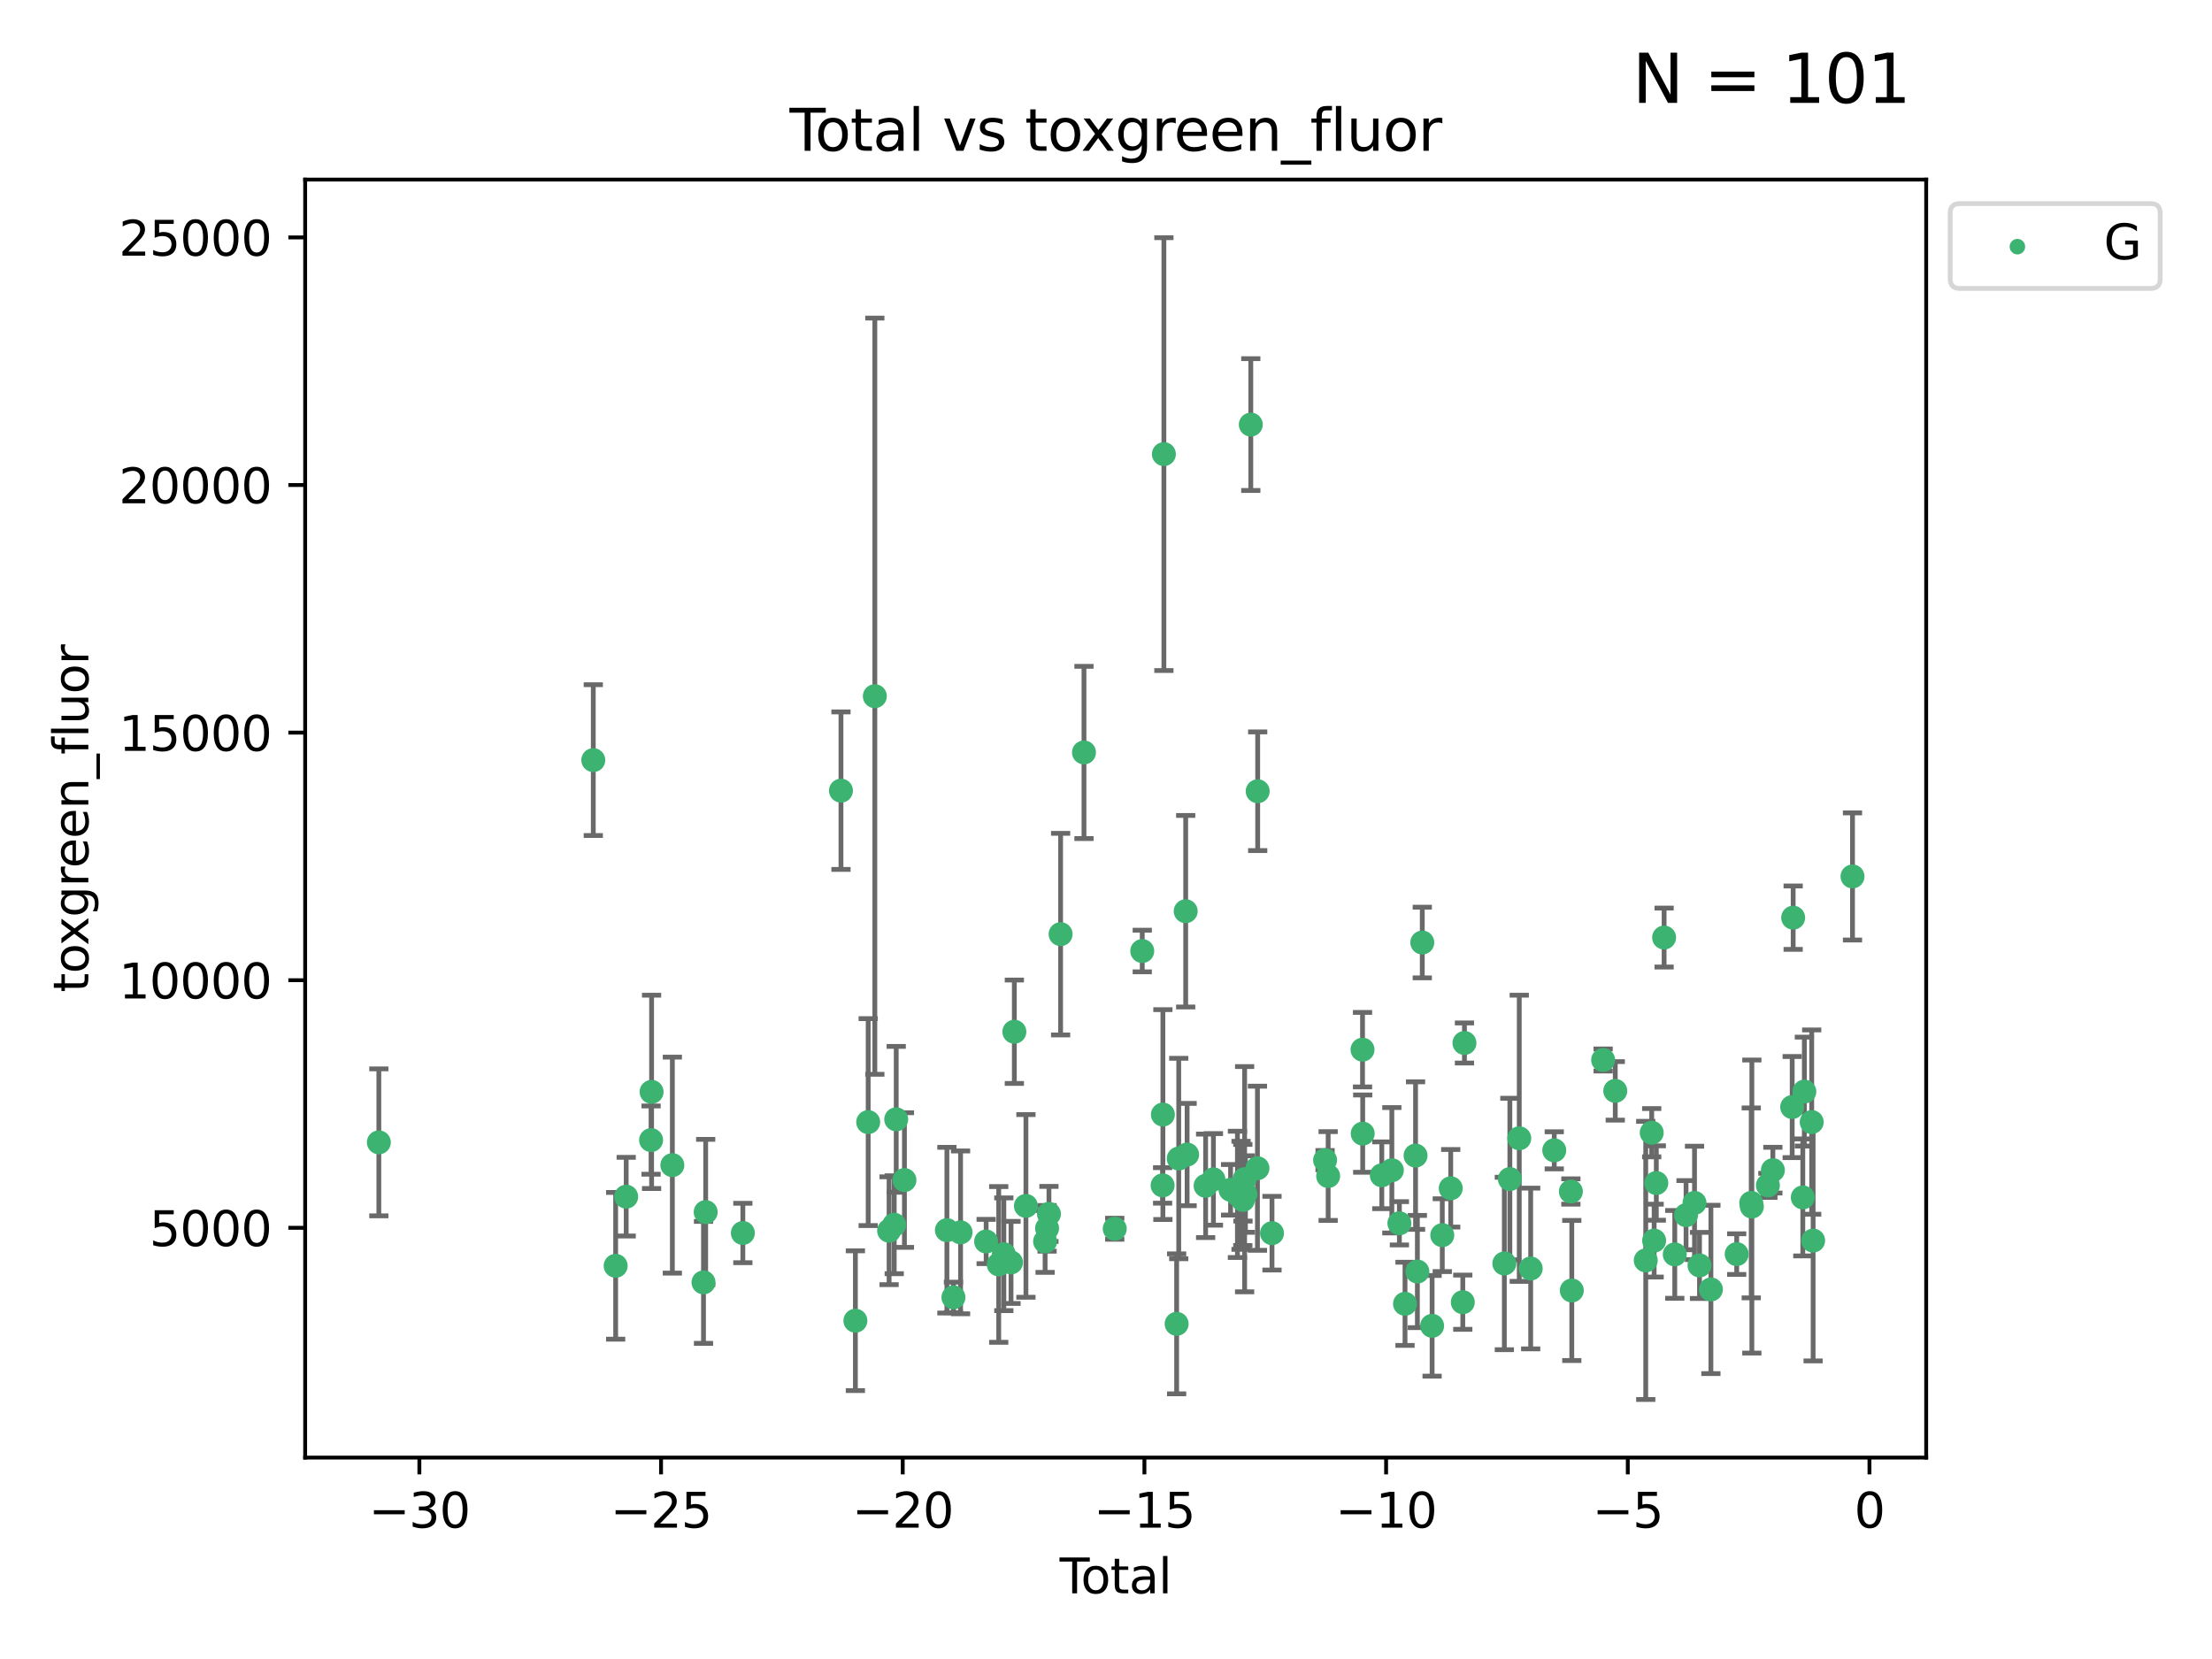 <?xml version="1.0" encoding="utf-8" standalone="no"?>
<!DOCTYPE svg PUBLIC "-//W3C//DTD SVG 1.1//EN"
  "http://www.w3.org/Graphics/SVG/1.1/DTD/svg11.dtd">
<svg xmlns:xlink="http://www.w3.org/1999/xlink" width="460.8pt" height="345.6pt" viewBox="0 0 460.8 345.6" xmlns="http://www.w3.org/2000/svg" version="1.1">
 <defs>
  <style type="text/css">*{stroke-linejoin: round; stroke-linecap: butt}</style>
 </defs>
 <g id="figure_1">
  <g id="patch_1">
   <path d="M 0 345.6 
L 460.8 345.6 
L 460.8 0 
L 0 0 
z
" style="fill: #ffffff"/>
  </g>
  <g id="axes_1">
   <g id="patch_2">
    <path d="M 63.571 303.64 
L 401.26 303.64 
L 401.26 37.411 
L 63.571 37.411 
z
" style="fill: #ffffff"/>
   </g>
   <g id="PathCollection_1">
    <defs>
     <path id="m268a01741c" d="M 0 1.118 
C 0.297 1.118 0.581 1 0.791 0.791 
C 1 0.581 1.118 0.297 1.118 0 
C 1.118 -0.297 1 -0.581 0.791 -0.791 
C 0.581 -1 0.297 -1.118 0 -1.118 
C -0.297 -1.118 -0.581 -1 -0.791 -0.791 
C -1 -0.581 -1.118 -0.297 -1.118 0 
C -1.118 0.297 -1 0.581 -0.791 0.791 
C -0.581 1 -0.297 1.118 0 1.118 
z
" style="stroke: #3cb371"/>
    </defs>
    <g clip-path="url(#pdaf443f937)">
     <use xlink:href="#m268a01741c" x="78.921" y="237.974" style="fill: #3cb371; stroke: #3cb371"/>
     <use xlink:href="#m268a01741c" x="123.592" y="158.346" style="fill: #3cb371; stroke: #3cb371"/>
     <use xlink:href="#m268a01741c" x="128.253" y="263.691" style="fill: #3cb371; stroke: #3cb371"/>
     <use xlink:href="#m268a01741c" x="130.448" y="249.289" style="fill: #3cb371; stroke: #3cb371"/>
     <use xlink:href="#m268a01741c" x="135.633" y="237.503" style="fill: #3cb371; stroke: #3cb371"/>
     <use xlink:href="#m268a01741c" x="135.738" y="227.457" style="fill: #3cb371; stroke: #3cb371"/>
     <use xlink:href="#m268a01741c" x="140.063" y="242.717" style="fill: #3cb371; stroke: #3cb371"/>
     <use xlink:href="#m268a01741c" x="146.553" y="267.144" style="fill: #3cb371; stroke: #3cb371"/>
     <use xlink:href="#m268a01741c" x="147.007" y="252.501" style="fill: #3cb371; stroke: #3cb371"/>
     <use xlink:href="#m268a01741c" x="154.749" y="256.853" style="fill: #3cb371; stroke: #3cb371"/>
     <use xlink:href="#m268a01741c" x="175.191" y="164.707" style="fill: #3cb371; stroke: #3cb371"/>
     <use xlink:href="#m268a01741c" x="178.193" y="275.126" style="fill: #3cb371; stroke: #3cb371"/>
     <use xlink:href="#m268a01741c" x="180.859" y="233.755" style="fill: #3cb371; stroke: #3cb371"/>
     <use xlink:href="#m268a01741c" x="182.244" y="145.027" style="fill: #3cb371; stroke: #3cb371"/>
     <use xlink:href="#m268a01741c" x="185.216" y="256.384" style="fill: #3cb371; stroke: #3cb371"/>
     <use xlink:href="#m268a01741c" x="186.284" y="255.135" style="fill: #3cb371; stroke: #3cb371"/>
     <use xlink:href="#m268a01741c" x="186.699" y="233.175" style="fill: #3cb371; stroke: #3cb371"/>
     <use xlink:href="#m268a01741c" x="188.411" y="245.83" style="fill: #3cb371; stroke: #3cb371"/>
     <use xlink:href="#m268a01741c" x="197.256" y="256.265" style="fill: #3cb371; stroke: #3cb371"/>
     <use xlink:href="#m268a01741c" x="198.621" y="270.267" style="fill: #3cb371; stroke: #3cb371"/>
     <use xlink:href="#m268a01741c" x="200.104" y="256.722" style="fill: #3cb371; stroke: #3cb371"/>
     <use xlink:href="#m268a01741c" x="205.431" y="258.628" style="fill: #3cb371; stroke: #3cb371"/>
     <use xlink:href="#m268a01741c" x="208.053" y="263.404" style="fill: #3cb371; stroke: #3cb371"/>
     <use xlink:href="#m268a01741c" x="209.118" y="261.286" style="fill: #3cb371; stroke: #3cb371"/>
     <use xlink:href="#m268a01741c" x="210.615" y="262.984" style="fill: #3cb371; stroke: #3cb371"/>
     <use xlink:href="#m268a01741c" x="211.307" y="214.93" style="fill: #3cb371; stroke: #3cb371"/>
     <use xlink:href="#m268a01741c" x="213.719" y="251.215" style="fill: #3cb371; stroke: #3cb371"/>
     <use xlink:href="#m268a01741c" x="217.714" y="258.611" style="fill: #3cb371; stroke: #3cb371"/>
     <use xlink:href="#m268a01741c" x="218.126" y="255.884" style="fill: #3cb371; stroke: #3cb371"/>
     <use xlink:href="#m268a01741c" x="218.514" y="252.884" style="fill: #3cb371; stroke: #3cb371"/>
     <use xlink:href="#m268a01741c" x="220.945" y="194.6" style="fill: #3cb371; stroke: #3cb371"/>
     <use xlink:href="#m268a01741c" x="225.812" y="156.748" style="fill: #3cb371; stroke: #3cb371"/>
     <use xlink:href="#m268a01741c" x="232.221" y="255.974" style="fill: #3cb371; stroke: #3cb371"/>
     <use xlink:href="#m268a01741c" x="237.952" y="198.118" style="fill: #3cb371; stroke: #3cb371"/>
     <use xlink:href="#m268a01741c" x="242.194" y="246.943" style="fill: #3cb371; stroke: #3cb371"/>
     <use xlink:href="#m268a01741c" x="242.252" y="232.185" style="fill: #3cb371; stroke: #3cb371"/>
     <use xlink:href="#m268a01741c" x="242.461" y="94.599" style="fill: #3cb371; stroke: #3cb371"/>
     <use xlink:href="#m268a01741c" x="245.115" y="275.78" style="fill: #3cb371; stroke: #3cb371"/>
     <use xlink:href="#m268a01741c" x="245.552" y="241.345" style="fill: #3cb371; stroke: #3cb371"/>
     <use xlink:href="#m268a01741c" x="247.001" y="189.824" style="fill: #3cb371; stroke: #3cb371"/>
     <use xlink:href="#m268a01741c" x="247.298" y="240.516" style="fill: #3cb371; stroke: #3cb371"/>
     <use xlink:href="#m268a01741c" x="251.154" y="247.028" style="fill: #3cb371; stroke: #3cb371"/>
     <use xlink:href="#m268a01741c" x="252.778" y="245.686" style="fill: #3cb371; stroke: #3cb371"/>
     <use xlink:href="#m268a01741c" x="256.352" y="247.856" style="fill: #3cb371; stroke: #3cb371"/>
     <use xlink:href="#m268a01741c" x="257.78" y="248.807" style="fill: #3cb371; stroke: #3cb371"/>
     <use xlink:href="#m268a01741c" x="258.534" y="249.012" style="fill: #3cb371; stroke: #3cb371"/>
     <use xlink:href="#m268a01741c" x="258.905" y="248.934" style="fill: #3cb371; stroke: #3cb371"/>
     <use xlink:href="#m268a01741c" x="258.935" y="249.958" style="fill: #3cb371; stroke: #3cb371"/>
     <use xlink:href="#m268a01741c" x="259.276" y="245.645" style="fill: #3cb371; stroke: #3cb371"/>
     <use xlink:href="#m268a01741c" x="259.444" y="248.741" style="fill: #3cb371; stroke: #3cb371"/>
     <use xlink:href="#m268a01741c" x="260.563" y="88.448" style="fill: #3cb371; stroke: #3cb371"/>
     <use xlink:href="#m268a01741c" x="261.951" y="243.366" style="fill: #3cb371; stroke: #3cb371"/>
     <use xlink:href="#m268a01741c" x="262" y="164.833" style="fill: #3cb371; stroke: #3cb371"/>
     <use xlink:href="#m268a01741c" x="264.981" y="256.893" style="fill: #3cb371; stroke: #3cb371"/>
     <use xlink:href="#m268a01741c" x="276.037" y="241.68" style="fill: #3cb371; stroke: #3cb371"/>
     <use xlink:href="#m268a01741c" x="276.678" y="244.991" style="fill: #3cb371; stroke: #3cb371"/>
     <use xlink:href="#m268a01741c" x="283.839" y="218.663" style="fill: #3cb371; stroke: #3cb371"/>
     <use xlink:href="#m268a01741c" x="283.877" y="236.155" style="fill: #3cb371; stroke: #3cb371"/>
     <use xlink:href="#m268a01741c" x="287.855" y="244.835" style="fill: #3cb371; stroke: #3cb371"/>
     <use xlink:href="#m268a01741c" x="289.948" y="243.786" style="fill: #3cb371; stroke: #3cb371"/>
     <use xlink:href="#m268a01741c" x="291.52" y="254.836" style="fill: #3cb371; stroke: #3cb371"/>
     <use xlink:href="#m268a01741c" x="292.691" y="271.605" style="fill: #3cb371; stroke: #3cb371"/>
     <use xlink:href="#m268a01741c" x="294.887" y="240.731" style="fill: #3cb371; stroke: #3cb371"/>
     <use xlink:href="#m268a01741c" x="295.266" y="264.885" style="fill: #3cb371; stroke: #3cb371"/>
     <use xlink:href="#m268a01741c" x="296.286" y="196.344" style="fill: #3cb371; stroke: #3cb371"/>
     <use xlink:href="#m268a01741c" x="298.333" y="276.191" style="fill: #3cb371; stroke: #3cb371"/>
     <use xlink:href="#m268a01741c" x="300.453" y="257.308" style="fill: #3cb371; stroke: #3cb371"/>
     <use xlink:href="#m268a01741c" x="302.214" y="247.543" style="fill: #3cb371; stroke: #3cb371"/>
     <use xlink:href="#m268a01741c" x="304.726" y="271.275" style="fill: #3cb371; stroke: #3cb371"/>
     <use xlink:href="#m268a01741c" x="305.072" y="217.272" style="fill: #3cb371; stroke: #3cb371"/>
     <use xlink:href="#m268a01741c" x="313.383" y="263.205" style="fill: #3cb371; stroke: #3cb371"/>
     <use xlink:href="#m268a01741c" x="314.532" y="245.623" style="fill: #3cb371; stroke: #3cb371"/>
     <use xlink:href="#m268a01741c" x="316.489" y="237.125" style="fill: #3cb371; stroke: #3cb371"/>
     <use xlink:href="#m268a01741c" x="318.87" y="264.252" style="fill: #3cb371; stroke: #3cb371"/>
     <use xlink:href="#m268a01741c" x="323.779" y="239.634" style="fill: #3cb371; stroke: #3cb371"/>
     <use xlink:href="#m268a01741c" x="327.243" y="248.212" style="fill: #3cb371; stroke: #3cb371"/>
     <use xlink:href="#m268a01741c" x="327.434" y="268.831" style="fill: #3cb371; stroke: #3cb371"/>
     <use xlink:href="#m268a01741c" x="333.963" y="220.813" style="fill: #3cb371; stroke: #3cb371"/>
     <use xlink:href="#m268a01741c" x="336.49" y="227.25" style="fill: #3cb371; stroke: #3cb371"/>
     <use xlink:href="#m268a01741c" x="342.837" y="262.568" style="fill: #3cb371; stroke: #3cb371"/>
     <use xlink:href="#m268a01741c" x="344.082" y="235.963" style="fill: #3cb371; stroke: #3cb371"/>
     <use xlink:href="#m268a01741c" x="344.587" y="258.441" style="fill: #3cb371; stroke: #3cb371"/>
     <use xlink:href="#m268a01741c" x="345.04" y="246.445" style="fill: #3cb371; stroke: #3cb371"/>
     <use xlink:href="#m268a01741c" x="346.665" y="195.308" style="fill: #3cb371; stroke: #3cb371"/>
     <use xlink:href="#m268a01741c" x="348.885" y="261.315" style="fill: #3cb371; stroke: #3cb371"/>
     <use xlink:href="#m268a01741c" x="351.235" y="253.141" style="fill: #3cb371; stroke: #3cb371"/>
     <use xlink:href="#m268a01741c" x="352.999" y="250.59" style="fill: #3cb371; stroke: #3cb371"/>
     <use xlink:href="#m268a01741c" x="354.038" y="263.611" style="fill: #3cb371; stroke: #3cb371"/>
     <use xlink:href="#m268a01741c" x="356.413" y="268.613" style="fill: #3cb371; stroke: #3cb371"/>
     <use xlink:href="#m268a01741c" x="361.786" y="261.255" style="fill: #3cb371; stroke: #3cb371"/>
     <use xlink:href="#m268a01741c" x="364.816" y="250.588" style="fill: #3cb371; stroke: #3cb371"/>
     <use xlink:href="#m268a01741c" x="364.944" y="251.346" style="fill: #3cb371; stroke: #3cb371"/>
     <use xlink:href="#m268a01741c" x="368.286" y="246.934" style="fill: #3cb371; stroke: #3cb371"/>
     <use xlink:href="#m268a01741c" x="369.322" y="243.765" style="fill: #3cb371; stroke: #3cb371"/>
     <use xlink:href="#m268a01741c" x="373.346" y="230.619" style="fill: #3cb371; stroke: #3cb371"/>
     <use xlink:href="#m268a01741c" x="373.548" y="191.167" style="fill: #3cb371; stroke: #3cb371"/>
     <use xlink:href="#m268a01741c" x="375.557" y="249.443" style="fill: #3cb371; stroke: #3cb371"/>
     <use xlink:href="#m268a01741c" x="375.88" y="227.399" style="fill: #3cb371; stroke: #3cb371"/>
     <use xlink:href="#m268a01741c" x="377.411" y="233.749" style="fill: #3cb371; stroke: #3cb371"/>
     <use xlink:href="#m268a01741c" x="377.706" y="258.434" style="fill: #3cb371; stroke: #3cb371"/>
     <use xlink:href="#m268a01741c" x="385.911" y="182.58" style="fill: #3cb371; stroke: #3cb371"/>
    </g>
   </g>
   <g id="matplotlib.axis_1">
    <g id="xtick_1">
     <g id="line2d_1">
      <defs>
       <path id="m286867de54" d="M 0 0 
L 0 3.5 
" style="stroke: #000000; stroke-width: 0.8"/>
      </defs>
      <g>
       <use xlink:href="#m286867de54" x="87.361" y="303.64" style="stroke: #000000; stroke-width: 0.8"/>
      </g>
     </g>
     <g id="text_1">
      <!-- −30 -->
      <g transform="translate(76.809 318.238)scale(0.1 -0.1)">
       <defs>
        <path id="DejaVuSans-2212" d="M 678 2272 
L 4684 2272 
L 4684 1741 
L 678 1741 
L 678 2272 
z
" transform="scale(0.016)"/>
        <path id="DejaVuSans-33" d="M 2597 2516 
Q 3050 2419 3304 2112 
Q 3559 1806 3559 1356 
Q 3559 666 3084 287 
Q 2609 -91 1734 -91 
Q 1441 -91 1130 -33 
Q 819 25 488 141 
L 488 750 
Q 750 597 1062 519 
Q 1375 441 1716 441 
Q 2309 441 2620 675 
Q 2931 909 2931 1356 
Q 2931 1769 2642 2001 
Q 2353 2234 1838 2234 
L 1294 2234 
L 1294 2753 
L 1863 2753 
Q 2328 2753 2575 2939 
Q 2822 3125 2822 3475 
Q 2822 3834 2567 4026 
Q 2313 4219 1838 4219 
Q 1578 4219 1281 4162 
Q 984 4106 628 3988 
L 628 4550 
Q 988 4650 1302 4700 
Q 1616 4750 1894 4750 
Q 2613 4750 3031 4423 
Q 3450 4097 3450 3541 
Q 3450 3153 3228 2886 
Q 3006 2619 2597 2516 
z
" transform="scale(0.016)"/>
        <path id="DejaVuSans-30" d="M 2034 4250 
Q 1547 4250 1301 3770 
Q 1056 3291 1056 2328 
Q 1056 1369 1301 889 
Q 1547 409 2034 409 
Q 2525 409 2770 889 
Q 3016 1369 3016 2328 
Q 3016 3291 2770 3770 
Q 2525 4250 2034 4250 
z
M 2034 4750 
Q 2819 4750 3233 4129 
Q 3647 3509 3647 2328 
Q 3647 1150 3233 529 
Q 2819 -91 2034 -91 
Q 1250 -91 836 529 
Q 422 1150 422 2328 
Q 422 3509 836 4129 
Q 1250 4750 2034 4750 
z
" transform="scale(0.016)"/>
       </defs>
       <use xlink:href="#DejaVuSans-2212"/>
       <use xlink:href="#DejaVuSans-33" x="83.789"/>
       <use xlink:href="#DejaVuSans-30" x="147.412"/>
      </g>
     </g>
    </g>
    <g id="xtick_2">
     <g id="line2d_2">
      <g>
       <use xlink:href="#m286867de54" x="137.708" y="303.64" style="stroke: #000000; stroke-width: 0.8"/>
      </g>
     </g>
     <g id="text_2">
      <!-- −25 -->
      <g transform="translate(127.156 318.238)scale(0.1 -0.1)">
       <defs>
        <path id="DejaVuSans-32" d="M 1228 531 
L 3431 531 
L 3431 0 
L 469 0 
L 469 531 
Q 828 903 1448 1529 
Q 2069 2156 2228 2338 
Q 2531 2678 2651 2914 
Q 2772 3150 2772 3378 
Q 2772 3750 2511 3984 
Q 2250 4219 1831 4219 
Q 1534 4219 1204 4116 
Q 875 4013 500 3803 
L 500 4441 
Q 881 4594 1212 4672 
Q 1544 4750 1819 4750 
Q 2544 4750 2975 4387 
Q 3406 4025 3406 3419 
Q 3406 3131 3298 2873 
Q 3191 2616 2906 2266 
Q 2828 2175 2409 1742 
Q 1991 1309 1228 531 
z
" transform="scale(0.016)"/>
        <path id="DejaVuSans-35" d="M 691 4666 
L 3169 4666 
L 3169 4134 
L 1269 4134 
L 1269 2991 
Q 1406 3038 1543 3061 
Q 1681 3084 1819 3084 
Q 2600 3084 3056 2656 
Q 3513 2228 3513 1497 
Q 3513 744 3044 326 
Q 2575 -91 1722 -91 
Q 1428 -91 1123 -41 
Q 819 9 494 109 
L 494 744 
Q 775 591 1075 516 
Q 1375 441 1709 441 
Q 2250 441 2565 725 
Q 2881 1009 2881 1497 
Q 2881 1984 2565 2268 
Q 2250 2553 1709 2553 
Q 1456 2553 1204 2497 
Q 953 2441 691 2322 
L 691 4666 
z
" transform="scale(0.016)"/>
       </defs>
       <use xlink:href="#DejaVuSans-2212"/>
       <use xlink:href="#DejaVuSans-32" x="83.789"/>
       <use xlink:href="#DejaVuSans-35" x="147.412"/>
      </g>
     </g>
    </g>
    <g id="xtick_3">
     <g id="line2d_3">
      <g>
       <use xlink:href="#m286867de54" x="188.055" y="303.64" style="stroke: #000000; stroke-width: 0.8"/>
      </g>
     </g>
     <g id="text_3">
      <!-- −20 -->
      <g transform="translate(177.503 318.238)scale(0.1 -0.1)">
       <use xlink:href="#DejaVuSans-2212"/>
       <use xlink:href="#DejaVuSans-32" x="83.789"/>
       <use xlink:href="#DejaVuSans-30" x="147.412"/>
      </g>
     </g>
    </g>
    <g id="xtick_4">
     <g id="line2d_4">
      <g>
       <use xlink:href="#m286867de54" x="238.403" y="303.64" style="stroke: #000000; stroke-width: 0.8"/>
      </g>
     </g>
     <g id="text_4">
      <!-- −15 -->
      <g transform="translate(227.85 318.238)scale(0.1 -0.1)">
       <defs>
        <path id="DejaVuSans-31" d="M 794 531 
L 1825 531 
L 1825 4091 
L 703 3866 
L 703 4441 
L 1819 4666 
L 2450 4666 
L 2450 531 
L 3481 531 
L 3481 0 
L 794 0 
L 794 531 
z
" transform="scale(0.016)"/>
       </defs>
       <use xlink:href="#DejaVuSans-2212"/>
       <use xlink:href="#DejaVuSans-31" x="83.789"/>
       <use xlink:href="#DejaVuSans-35" x="147.412"/>
      </g>
     </g>
    </g>
    <g id="xtick_5">
     <g id="line2d_5">
      <g>
       <use xlink:href="#m286867de54" x="288.75" y="303.64" style="stroke: #000000; stroke-width: 0.8"/>
      </g>
     </g>
     <g id="text_5">
      <!-- −10 -->
      <g transform="translate(278.197 318.238)scale(0.1 -0.1)">
       <use xlink:href="#DejaVuSans-2212"/>
       <use xlink:href="#DejaVuSans-31" x="83.789"/>
       <use xlink:href="#DejaVuSans-30" x="147.412"/>
      </g>
     </g>
    </g>
    <g id="xtick_6">
     <g id="line2d_6">
      <g>
       <use xlink:href="#m286867de54" x="339.097" y="303.64" style="stroke: #000000; stroke-width: 0.8"/>
      </g>
     </g>
     <g id="text_6">
      <!-- −5 -->
      <g transform="translate(331.726 318.238)scale(0.1 -0.1)">
       <use xlink:href="#DejaVuSans-2212"/>
       <use xlink:href="#DejaVuSans-35" x="83.789"/>
      </g>
     </g>
    </g>
    <g id="xtick_7">
     <g id="line2d_7">
      <g>
       <use xlink:href="#m286867de54" x="389.444" y="303.64" style="stroke: #000000; stroke-width: 0.8"/>
      </g>
     </g>
     <g id="text_7">
      <!-- 0 -->
      <g transform="translate(386.263 318.238)scale(0.1 -0.1)">
       <use xlink:href="#DejaVuSans-30"/>
      </g>
     </g>
    </g>
    <g id="text_8">
     <!-- Total -->
     <g transform="translate(220.739 331.917)scale(0.1 -0.1)">
      <defs>
       <path id="DejaVuSans-54" d="M -19 4666 
L 3928 4666 
L 3928 4134 
L 2272 4134 
L 2272 0 
L 1638 0 
L 1638 4134 
L -19 4134 
L -19 4666 
z
" transform="scale(0.016)"/>
       <path id="DejaVuSans-6f" d="M 1959 3097 
Q 1497 3097 1228 2736 
Q 959 2375 959 1747 
Q 959 1119 1226 758 
Q 1494 397 1959 397 
Q 2419 397 2687 759 
Q 2956 1122 2956 1747 
Q 2956 2369 2687 2733 
Q 2419 3097 1959 3097 
z
M 1959 3584 
Q 2709 3584 3137 3096 
Q 3566 2609 3566 1747 
Q 3566 888 3137 398 
Q 2709 -91 1959 -91 
Q 1206 -91 779 398 
Q 353 888 353 1747 
Q 353 2609 779 3096 
Q 1206 3584 1959 3584 
z
" transform="scale(0.016)"/>
       <path id="DejaVuSans-74" d="M 1172 4494 
L 1172 3500 
L 2356 3500 
L 2356 3053 
L 1172 3053 
L 1172 1153 
Q 1172 725 1289 603 
Q 1406 481 1766 481 
L 2356 481 
L 2356 0 
L 1766 0 
Q 1100 0 847 248 
Q 594 497 594 1153 
L 594 3053 
L 172 3053 
L 172 3500 
L 594 3500 
L 594 4494 
L 1172 4494 
z
" transform="scale(0.016)"/>
       <path id="DejaVuSans-61" d="M 2194 1759 
Q 1497 1759 1228 1600 
Q 959 1441 959 1056 
Q 959 750 1161 570 
Q 1363 391 1709 391 
Q 2188 391 2477 730 
Q 2766 1069 2766 1631 
L 2766 1759 
L 2194 1759 
z
M 3341 1997 
L 3341 0 
L 2766 0 
L 2766 531 
Q 2569 213 2275 61 
Q 1981 -91 1556 -91 
Q 1019 -91 701 211 
Q 384 513 384 1019 
Q 384 1609 779 1909 
Q 1175 2209 1959 2209 
L 2766 2209 
L 2766 2266 
Q 2766 2663 2505 2880 
Q 2244 3097 1772 3097 
Q 1472 3097 1187 3025 
Q 903 2953 641 2809 
L 641 3341 
Q 956 3463 1253 3523 
Q 1550 3584 1831 3584 
Q 2591 3584 2966 3190 
Q 3341 2797 3341 1997 
z
" transform="scale(0.016)"/>
       <path id="DejaVuSans-6c" d="M 603 4863 
L 1178 4863 
L 1178 0 
L 603 0 
L 603 4863 
z
" transform="scale(0.016)"/>
      </defs>
      <use xlink:href="#DejaVuSans-54"/>
      <use xlink:href="#DejaVuSans-6f" x="44.084"/>
      <use xlink:href="#DejaVuSans-74" x="105.266"/>
      <use xlink:href="#DejaVuSans-61" x="144.475"/>
      <use xlink:href="#DejaVuSans-6c" x="205.754"/>
     </g>
    </g>
   </g>
   <g id="matplotlib.axis_2">
    <g id="ytick_1">
     <g id="line2d_8">
      <defs>
       <path id="mc037632468" d="M 0 0 
L -3.5 0 
" style="stroke: #000000; stroke-width: 0.8"/>
      </defs>
      <g>
       <use xlink:href="#mc037632468" x="63.571" y="255.774" style="stroke: #000000; stroke-width: 0.8"/>
      </g>
     </g>
     <g id="text_9">
      <!-- 5000 -->
      <g transform="translate(31.121 259.573)scale(0.1 -0.1)">
       <use xlink:href="#DejaVuSans-35"/>
       <use xlink:href="#DejaVuSans-30" x="63.623"/>
       <use xlink:href="#DejaVuSans-30" x="127.246"/>
       <use xlink:href="#DejaVuSans-30" x="190.869"/>
      </g>
     </g>
    </g>
    <g id="ytick_2">
     <g id="line2d_9">
      <g>
       <use xlink:href="#mc037632468" x="63.571" y="204.195" style="stroke: #000000; stroke-width: 0.8"/>
      </g>
     </g>
     <g id="text_10">
      <!-- 10000 -->
      <g transform="translate(24.759 207.994)scale(0.1 -0.1)">
       <use xlink:href="#DejaVuSans-31"/>
       <use xlink:href="#DejaVuSans-30" x="63.623"/>
       <use xlink:href="#DejaVuSans-30" x="127.246"/>
       <use xlink:href="#DejaVuSans-30" x="190.869"/>
       <use xlink:href="#DejaVuSans-30" x="254.492"/>
      </g>
     </g>
    </g>
    <g id="ytick_3">
     <g id="line2d_10">
      <g>
       <use xlink:href="#mc037632468" x="63.571" y="152.616" style="stroke: #000000; stroke-width: 0.8"/>
      </g>
     </g>
     <g id="text_11">
      <!-- 15000 -->
      <g transform="translate(24.759 156.415)scale(0.1 -0.1)">
       <use xlink:href="#DejaVuSans-31"/>
       <use xlink:href="#DejaVuSans-35" x="63.623"/>
       <use xlink:href="#DejaVuSans-30" x="127.246"/>
       <use xlink:href="#DejaVuSans-30" x="190.869"/>
       <use xlink:href="#DejaVuSans-30" x="254.492"/>
      </g>
     </g>
    </g>
    <g id="ytick_4">
     <g id="line2d_11">
      <g>
       <use xlink:href="#mc037632468" x="63.571" y="101.037" style="stroke: #000000; stroke-width: 0.8"/>
      </g>
     </g>
     <g id="text_12">
      <!-- 20000 -->
      <g transform="translate(24.759 104.836)scale(0.1 -0.1)">
       <use xlink:href="#DejaVuSans-32"/>
       <use xlink:href="#DejaVuSans-30" x="63.623"/>
       <use xlink:href="#DejaVuSans-30" x="127.246"/>
       <use xlink:href="#DejaVuSans-30" x="190.869"/>
       <use xlink:href="#DejaVuSans-30" x="254.492"/>
      </g>
     </g>
    </g>
    <g id="ytick_5">
     <g id="line2d_12">
      <g>
       <use xlink:href="#mc037632468" x="63.571" y="49.458" style="stroke: #000000; stroke-width: 0.8"/>
      </g>
     </g>
     <g id="text_13">
      <!-- 25000 -->
      <g transform="translate(24.759 53.258)scale(0.1 -0.1)">
       <use xlink:href="#DejaVuSans-32"/>
       <use xlink:href="#DejaVuSans-35" x="63.623"/>
       <use xlink:href="#DejaVuSans-30" x="127.246"/>
       <use xlink:href="#DejaVuSans-30" x="190.869"/>
       <use xlink:href="#DejaVuSans-30" x="254.492"/>
      </g>
     </g>
    </g>
    <g id="text_14">
     <!-- toxgreen_fluor -->
     <g transform="translate(18.401 206.72)rotate(-90)scale(0.1 -0.1)">
      <defs>
       <path id="DejaVuSans-78" d="M 3513 3500 
L 2247 1797 
L 3578 0 
L 2900 0 
L 1881 1375 
L 863 0 
L 184 0 
L 1544 1831 
L 300 3500 
L 978 3500 
L 1906 2253 
L 2834 3500 
L 3513 3500 
z
" transform="scale(0.016)"/>
       <path id="DejaVuSans-67" d="M 2906 1791 
Q 2906 2416 2648 2759 
Q 2391 3103 1925 3103 
Q 1463 3103 1205 2759 
Q 947 2416 947 1791 
Q 947 1169 1205 825 
Q 1463 481 1925 481 
Q 2391 481 2648 825 
Q 2906 1169 2906 1791 
z
M 3481 434 
Q 3481 -459 3084 -895 
Q 2688 -1331 1869 -1331 
Q 1566 -1331 1297 -1286 
Q 1028 -1241 775 -1147 
L 775 -588 
Q 1028 -725 1275 -790 
Q 1522 -856 1778 -856 
Q 2344 -856 2625 -561 
Q 2906 -266 2906 331 
L 2906 616 
Q 2728 306 2450 153 
Q 2172 0 1784 0 
Q 1141 0 747 490 
Q 353 981 353 1791 
Q 353 2603 747 3093 
Q 1141 3584 1784 3584 
Q 2172 3584 2450 3431 
Q 2728 3278 2906 2969 
L 2906 3500 
L 3481 3500 
L 3481 434 
z
" transform="scale(0.016)"/>
       <path id="DejaVuSans-72" d="M 2631 2963 
Q 2534 3019 2420 3045 
Q 2306 3072 2169 3072 
Q 1681 3072 1420 2755 
Q 1159 2438 1159 1844 
L 1159 0 
L 581 0 
L 581 3500 
L 1159 3500 
L 1159 2956 
Q 1341 3275 1631 3429 
Q 1922 3584 2338 3584 
Q 2397 3584 2469 3576 
Q 2541 3569 2628 3553 
L 2631 2963 
z
" transform="scale(0.016)"/>
       <path id="DejaVuSans-65" d="M 3597 1894 
L 3597 1613 
L 953 1613 
Q 991 1019 1311 708 
Q 1631 397 2203 397 
Q 2534 397 2845 478 
Q 3156 559 3463 722 
L 3463 178 
Q 3153 47 2828 -22 
Q 2503 -91 2169 -91 
Q 1331 -91 842 396 
Q 353 884 353 1716 
Q 353 2575 817 3079 
Q 1281 3584 2069 3584 
Q 2775 3584 3186 3129 
Q 3597 2675 3597 1894 
z
M 3022 2063 
Q 3016 2534 2758 2815 
Q 2500 3097 2075 3097 
Q 1594 3097 1305 2825 
Q 1016 2553 972 2059 
L 3022 2063 
z
" transform="scale(0.016)"/>
       <path id="DejaVuSans-6e" d="M 3513 2113 
L 3513 0 
L 2938 0 
L 2938 2094 
Q 2938 2591 2744 2837 
Q 2550 3084 2163 3084 
Q 1697 3084 1428 2787 
Q 1159 2491 1159 1978 
L 1159 0 
L 581 0 
L 581 3500 
L 1159 3500 
L 1159 2956 
Q 1366 3272 1645 3428 
Q 1925 3584 2291 3584 
Q 2894 3584 3203 3211 
Q 3513 2838 3513 2113 
z
" transform="scale(0.016)"/>
       <path id="DejaVuSans-5f" d="M 3263 -1063 
L 3263 -1509 
L -63 -1509 
L -63 -1063 
L 3263 -1063 
z
" transform="scale(0.016)"/>
       <path id="DejaVuSans-66" d="M 2375 4863 
L 2375 4384 
L 1825 4384 
Q 1516 4384 1395 4259 
Q 1275 4134 1275 3809 
L 1275 3500 
L 2222 3500 
L 2222 3053 
L 1275 3053 
L 1275 0 
L 697 0 
L 697 3053 
L 147 3053 
L 147 3500 
L 697 3500 
L 697 3744 
Q 697 4328 969 4595 
Q 1241 4863 1831 4863 
L 2375 4863 
z
" transform="scale(0.016)"/>
       <path id="DejaVuSans-75" d="M 544 1381 
L 544 3500 
L 1119 3500 
L 1119 1403 
Q 1119 906 1312 657 
Q 1506 409 1894 409 
Q 2359 409 2629 706 
Q 2900 1003 2900 1516 
L 2900 3500 
L 3475 3500 
L 3475 0 
L 2900 0 
L 2900 538 
Q 2691 219 2414 64 
Q 2138 -91 1772 -91 
Q 1169 -91 856 284 
Q 544 659 544 1381 
z
M 1991 3584 
L 1991 3584 
z
" transform="scale(0.016)"/>
      </defs>
      <use xlink:href="#DejaVuSans-74"/>
      <use xlink:href="#DejaVuSans-6f" x="39.209"/>
      <use xlink:href="#DejaVuSans-78" x="97.266"/>
      <use xlink:href="#DejaVuSans-67" x="156.445"/>
      <use xlink:href="#DejaVuSans-72" x="219.922"/>
      <use xlink:href="#DejaVuSans-65" x="258.785"/>
      <use xlink:href="#DejaVuSans-65" x="320.309"/>
      <use xlink:href="#DejaVuSans-6e" x="381.832"/>
      <use xlink:href="#DejaVuSans-5f" x="445.211"/>
      <use xlink:href="#DejaVuSans-66" x="495.211"/>
      <use xlink:href="#DejaVuSans-6c" x="530.416"/>
      <use xlink:href="#DejaVuSans-75" x="558.199"/>
      <use xlink:href="#DejaVuSans-6f" x="621.578"/>
      <use xlink:href="#DejaVuSans-72" x="682.76"/>
     </g>
    </g>
   </g>
   <g id="LineCollection_1">
    <path d="M 78.921 253.28 
L 78.921 222.668 
" clip-path="url(#pdaf443f937)" style="fill: none; stroke: #696969"/>
    <path d="M 123.592 174.056 
L 123.592 142.636 
" clip-path="url(#pdaf443f937)" style="fill: none; stroke: #696969"/>
    <path d="M 128.253 278.973 
L 128.253 248.41 
" clip-path="url(#pdaf443f937)" style="fill: none; stroke: #696969"/>
    <path d="M 130.448 257.484 
L 130.448 241.094 
" clip-path="url(#pdaf443f937)" style="fill: none; stroke: #696969"/>
    <path d="M 135.633 244.611 
L 135.633 230.394 
" clip-path="url(#pdaf443f937)" style="fill: none; stroke: #696969"/>
    <path d="M 135.738 247.593 
L 135.738 207.32 
" clip-path="url(#pdaf443f937)" style="fill: none; stroke: #696969"/>
    <path d="M 140.063 265.212 
L 140.063 220.221 
" clip-path="url(#pdaf443f937)" style="fill: none; stroke: #696969"/>
    <path d="M 146.553 279.847 
L 146.553 254.441 
" clip-path="url(#pdaf443f937)" style="fill: none; stroke: #696969"/>
    <path d="M 147.007 267.651 
L 147.007 237.351 
" clip-path="url(#pdaf443f937)" style="fill: none; stroke: #696969"/>
    <path d="M 154.749 263.041 
L 154.749 250.665 
" clip-path="url(#pdaf443f937)" style="fill: none; stroke: #696969"/>
    <path d="M 175.191 181.111 
L 175.191 148.304 
" clip-path="url(#pdaf443f937)" style="fill: none; stroke: #696969"/>
    <path d="M 178.193 289.683 
L 178.193 260.568 
" clip-path="url(#pdaf443f937)" style="fill: none; stroke: #696969"/>
    <path d="M 180.859 255.307 
L 180.859 212.203 
" clip-path="url(#pdaf443f937)" style="fill: none; stroke: #696969"/>
    <path d="M 182.244 223.792 
L 182.244 66.262 
" clip-path="url(#pdaf443f937)" style="fill: none; stroke: #696969"/>
    <path d="M 185.216 267.613 
L 185.216 245.155 
" clip-path="url(#pdaf443f937)" style="fill: none; stroke: #696969"/>
    <path d="M 186.284 265.336 
L 186.284 244.934 
" clip-path="url(#pdaf443f937)" style="fill: none; stroke: #696969"/>
    <path d="M 186.699 248.365 
L 186.699 217.984 
" clip-path="url(#pdaf443f937)" style="fill: none; stroke: #696969"/>
    <path d="M 188.411 259.85 
L 188.411 231.809 
" clip-path="url(#pdaf443f937)" style="fill: none; stroke: #696969"/>
    <path d="M 197.256 273.526 
L 197.256 239.004 
" clip-path="url(#pdaf443f937)" style="fill: none; stroke: #696969"/>
    <path d="M 198.621 273.437 
L 198.621 267.097 
" clip-path="url(#pdaf443f937)" style="fill: none; stroke: #696969"/>
    <path d="M 200.104 273.683 
L 200.104 239.762 
" clip-path="url(#pdaf443f937)" style="fill: none; stroke: #696969"/>
    <path d="M 205.431 263.24 
L 205.431 254.016 
" clip-path="url(#pdaf443f937)" style="fill: none; stroke: #696969"/>
    <path d="M 208.053 279.624 
L 208.053 247.185 
" clip-path="url(#pdaf443f937)" style="fill: none; stroke: #696969"/>
    <path d="M 209.118 273.028 
L 209.118 249.543 
" clip-path="url(#pdaf443f937)" style="fill: none; stroke: #696969"/>
    <path d="M 210.615 271.533 
L 210.615 254.436 
" clip-path="url(#pdaf443f937)" style="fill: none; stroke: #696969"/>
    <path d="M 211.307 225.701 
L 211.307 204.158 
" clip-path="url(#pdaf443f937)" style="fill: none; stroke: #696969"/>
    <path d="M 213.719 270.246 
L 213.719 232.184 
" clip-path="url(#pdaf443f937)" style="fill: none; stroke: #696969"/>
    <path d="M 217.714 265.056 
L 217.714 252.166 
" clip-path="url(#pdaf443f937)" style="fill: none; stroke: #696969"/>
    <path d="M 218.126 260.647 
L 218.126 251.12 
" clip-path="url(#pdaf443f937)" style="fill: none; stroke: #696969"/>
    <path d="M 218.514 258.617 
L 218.514 247.15 
" clip-path="url(#pdaf443f937)" style="fill: none; stroke: #696969"/>
    <path d="M 220.945 215.598 
L 220.945 173.602 
" clip-path="url(#pdaf443f937)" style="fill: none; stroke: #696969"/>
    <path d="M 225.812 174.688 
L 225.812 138.808 
" clip-path="url(#pdaf443f937)" style="fill: none; stroke: #696969"/>
    <path d="M 232.221 258.166 
L 232.221 253.783 
" clip-path="url(#pdaf443f937)" style="fill: none; stroke: #696969"/>
    <path d="M 237.952 202.454 
L 237.952 193.782 
" clip-path="url(#pdaf443f937)" style="fill: none; stroke: #696969"/>
    <path d="M 242.194 250.641 
L 242.194 243.246 
" clip-path="url(#pdaf443f937)" style="fill: none; stroke: #696969"/>
    <path d="M 242.252 254.041 
L 242.252 210.329 
" clip-path="url(#pdaf443f937)" style="fill: none; stroke: #696969"/>
    <path d="M 242.461 139.685 
L 242.461 49.513 
" clip-path="url(#pdaf443f937)" style="fill: none; stroke: #696969"/>
    <path d="M 245.115 290.36 
L 245.115 261.199 
" clip-path="url(#pdaf443f937)" style="fill: none; stroke: #696969"/>
    <path d="M 245.552 262.221 
L 245.552 220.469 
" clip-path="url(#pdaf443f937)" style="fill: none; stroke: #696969"/>
    <path d="M 247.001 209.771 
L 247.001 169.876 
" clip-path="url(#pdaf443f937)" style="fill: none; stroke: #696969"/>
    <path d="M 247.298 251.174 
L 247.298 229.858 
" clip-path="url(#pdaf443f937)" style="fill: none; stroke: #696969"/>
    <path d="M 251.154 257.809 
L 251.154 236.247 
" clip-path="url(#pdaf443f937)" style="fill: none; stroke: #696969"/>
    <path d="M 252.778 255.221 
L 252.778 236.151 
" clip-path="url(#pdaf443f937)" style="fill: none; stroke: #696969"/>
    <path d="M 256.352 253.121 
L 256.352 242.591 
" clip-path="url(#pdaf443f937)" style="fill: none; stroke: #696969"/>
    <path d="M 257.78 261.964 
L 257.78 235.65 
" clip-path="url(#pdaf443f937)" style="fill: none; stroke: #696969"/>
    <path d="M 258.534 260.267 
L 258.534 237.757 
" clip-path="url(#pdaf443f937)" style="fill: none; stroke: #696969"/>
    <path d="M 258.905 259.466 
L 258.905 238.403 
" clip-path="url(#pdaf443f937)" style="fill: none; stroke: #696969"/>
    <path d="M 258.935 254.373 
L 258.935 245.542 
" clip-path="url(#pdaf443f937)" style="fill: none; stroke: #696969"/>
    <path d="M 259.276 269.108 
L 259.276 222.182 
" clip-path="url(#pdaf443f937)" style="fill: none; stroke: #696969"/>
    <path d="M 259.444 256.708 
L 259.444 240.773 
" clip-path="url(#pdaf443f937)" style="fill: none; stroke: #696969"/>
    <path d="M 260.563 102.175 
L 260.563 74.721 
" clip-path="url(#pdaf443f937)" style="fill: none; stroke: #696969"/>
    <path d="M 261.951 260.461 
L 261.951 226.271 
" clip-path="url(#pdaf443f937)" style="fill: none; stroke: #696969"/>
    <path d="M 262 177.195 
L 262 152.471 
" clip-path="url(#pdaf443f937)" style="fill: none; stroke: #696969"/>
    <path d="M 264.981 264.564 
L 264.981 249.221 
" clip-path="url(#pdaf443f937)" style="fill: none; stroke: #696969"/>
    <path d="M 276.037 243.685 
L 276.037 239.676 
" clip-path="url(#pdaf443f937)" style="fill: none; stroke: #696969"/>
    <path d="M 276.678 254.241 
L 276.678 235.741 
" clip-path="url(#pdaf443f937)" style="fill: none; stroke: #696969"/>
    <path d="M 283.839 226.422 
L 283.839 210.904 
" clip-path="url(#pdaf443f937)" style="fill: none; stroke: #696969"/>
    <path d="M 283.877 244.205 
L 283.877 228.104 
" clip-path="url(#pdaf443f937)" style="fill: none; stroke: #696969"/>
    <path d="M 287.855 251.79 
L 287.855 237.88 
" clip-path="url(#pdaf443f937)" style="fill: none; stroke: #696969"/>
    <path d="M 289.948 256.846 
L 289.948 230.725 
" clip-path="url(#pdaf443f937)" style="fill: none; stroke: #696969"/>
    <path d="M 291.52 259.345 
L 291.52 250.327 
" clip-path="url(#pdaf443f937)" style="fill: none; stroke: #696969"/>
    <path d="M 292.691 280.268 
L 292.691 262.942 
" clip-path="url(#pdaf443f937)" style="fill: none; stroke: #696969"/>
    <path d="M 294.887 256.098 
L 294.887 225.363 
" clip-path="url(#pdaf443f937)" style="fill: none; stroke: #696969"/>
    <path d="M 295.266 276.575 
L 295.266 253.195 
" clip-path="url(#pdaf443f937)" style="fill: none; stroke: #696969"/>
    <path d="M 296.286 203.706 
L 296.286 188.981 
" clip-path="url(#pdaf443f937)" style="fill: none; stroke: #696969"/>
    <path d="M 298.333 286.673 
L 298.333 265.709 
" clip-path="url(#pdaf443f937)" style="fill: none; stroke: #696969"/>
    <path d="M 300.453 264.893 
L 300.453 249.724 
" clip-path="url(#pdaf443f937)" style="fill: none; stroke: #696969"/>
    <path d="M 302.214 255.622 
L 302.214 239.464 
" clip-path="url(#pdaf443f937)" style="fill: none; stroke: #696969"/>
    <path d="M 304.726 276.924 
L 304.726 265.626 
" clip-path="url(#pdaf443f937)" style="fill: none; stroke: #696969"/>
    <path d="M 305.072 221.446 
L 305.072 213.099 
" clip-path="url(#pdaf443f937)" style="fill: none; stroke: #696969"/>
    <path d="M 313.383 281.169 
L 313.383 245.242 
" clip-path="url(#pdaf443f937)" style="fill: none; stroke: #696969"/>
    <path d="M 314.532 262.456 
L 314.532 228.79 
" clip-path="url(#pdaf443f937)" style="fill: none; stroke: #696969"/>
    <path d="M 316.489 266.932 
L 316.489 207.318 
" clip-path="url(#pdaf443f937)" style="fill: none; stroke: #696969"/>
    <path d="M 318.87 280.996 
L 318.87 247.508 
" clip-path="url(#pdaf443f937)" style="fill: none; stroke: #696969"/>
    <path d="M 323.779 243.499 
L 323.779 235.769 
" clip-path="url(#pdaf443f937)" style="fill: none; stroke: #696969"/>
    <path d="M 327.243 250.852 
L 327.243 245.573 
" clip-path="url(#pdaf443f937)" style="fill: none; stroke: #696969"/>
    <path d="M 327.434 283.423 
L 327.434 254.239 
" clip-path="url(#pdaf443f937)" style="fill: none; stroke: #696969"/>
    <path d="M 333.963 223.118 
L 333.963 218.508 
" clip-path="url(#pdaf443f937)" style="fill: none; stroke: #696969"/>
    <path d="M 336.49 233.346 
L 336.49 221.154 
" clip-path="url(#pdaf443f937)" style="fill: none; stroke: #696969"/>
    <path d="M 342.837 291.539 
L 342.837 233.596 
" clip-path="url(#pdaf443f937)" style="fill: none; stroke: #696969"/>
    <path d="M 344.082 240.993 
L 344.082 230.933 
" clip-path="url(#pdaf443f937)" style="fill: none; stroke: #696969"/>
    <path d="M 344.587 266.028 
L 344.587 250.854 
" clip-path="url(#pdaf443f937)" style="fill: none; stroke: #696969"/>
    <path d="M 345.04 254.196 
L 345.04 238.695 
" clip-path="url(#pdaf443f937)" style="fill: none; stroke: #696969"/>
    <path d="M 346.665 201.45 
L 346.665 189.166 
" clip-path="url(#pdaf443f937)" style="fill: none; stroke: #696969"/>
    <path d="M 348.885 270.46 
L 348.885 252.171 
" clip-path="url(#pdaf443f937)" style="fill: none; stroke: #696969"/>
    <path d="M 351.235 260.344 
L 351.235 245.939 
" clip-path="url(#pdaf443f937)" style="fill: none; stroke: #696969"/>
    <path d="M 352.999 262.401 
L 352.999 238.779 
" clip-path="url(#pdaf443f937)" style="fill: none; stroke: #696969"/>
    <path d="M 354.038 270.495 
L 354.038 256.726 
" clip-path="url(#pdaf443f937)" style="fill: none; stroke: #696969"/>
    <path d="M 356.413 286.147 
L 356.413 251.079 
" clip-path="url(#pdaf443f937)" style="fill: none; stroke: #696969"/>
    <path d="M 361.786 265.489 
L 361.786 257.021 
" clip-path="url(#pdaf443f937)" style="fill: none; stroke: #696969"/>
    <path d="M 364.816 270.368 
L 364.816 230.807 
" clip-path="url(#pdaf443f937)" style="fill: none; stroke: #696969"/>
    <path d="M 364.944 281.872 
L 364.944 220.819 
" clip-path="url(#pdaf443f937)" style="fill: none; stroke: #696969"/>
    <path d="M 368.286 249.439 
L 368.286 244.428 
" clip-path="url(#pdaf443f937)" style="fill: none; stroke: #696969"/>
    <path d="M 369.322 248.53 
L 369.322 239.001 
" clip-path="url(#pdaf443f937)" style="fill: none; stroke: #696969"/>
    <path d="M 373.346 241.15 
L 373.346 220.089 
" clip-path="url(#pdaf443f937)" style="fill: none; stroke: #696969"/>
    <path d="M 373.548 197.767 
L 373.548 184.567 
" clip-path="url(#pdaf443f937)" style="fill: none; stroke: #696969"/>
    <path d="M 375.557 261.63 
L 375.557 237.256 
" clip-path="url(#pdaf443f937)" style="fill: none; stroke: #696969"/>
    <path d="M 375.88 238.742 
L 375.88 216.056 
" clip-path="url(#pdaf443f937)" style="fill: none; stroke: #696969"/>
    <path d="M 377.411 252.945 
L 377.411 214.552 
" clip-path="url(#pdaf443f937)" style="fill: none; stroke: #696969"/>
    <path d="M 377.706 283.499 
L 377.706 233.37 
" clip-path="url(#pdaf443f937)" style="fill: none; stroke: #696969"/>
    <path d="M 385.911 195.82 
L 385.911 169.339 
" clip-path="url(#pdaf443f937)" style="fill: none; stroke: #696969"/>
   </g>
   <g id="line2d_13">
    <defs>
     <path id="m93d91b3c40" d="M 2 0 
L -2 -0 
" style="stroke: #696969"/>
    </defs>
    <g clip-path="url(#pdaf443f937)">
     <use xlink:href="#m93d91b3c40" x="78.921" y="253.28" style="fill: #696969; stroke: #696969"/>
     <use xlink:href="#m93d91b3c40" x="123.592" y="174.056" style="fill: #696969; stroke: #696969"/>
     <use xlink:href="#m93d91b3c40" x="128.253" y="278.973" style="fill: #696969; stroke: #696969"/>
     <use xlink:href="#m93d91b3c40" x="130.448" y="257.484" style="fill: #696969; stroke: #696969"/>
     <use xlink:href="#m93d91b3c40" x="135.633" y="244.611" style="fill: #696969; stroke: #696969"/>
     <use xlink:href="#m93d91b3c40" x="135.738" y="247.593" style="fill: #696969; stroke: #696969"/>
     <use xlink:href="#m93d91b3c40" x="140.063" y="265.212" style="fill: #696969; stroke: #696969"/>
     <use xlink:href="#m93d91b3c40" x="146.553" y="279.847" style="fill: #696969; stroke: #696969"/>
     <use xlink:href="#m93d91b3c40" x="147.007" y="267.651" style="fill: #696969; stroke: #696969"/>
     <use xlink:href="#m93d91b3c40" x="154.749" y="263.041" style="fill: #696969; stroke: #696969"/>
     <use xlink:href="#m93d91b3c40" x="175.191" y="181.111" style="fill: #696969; stroke: #696969"/>
     <use xlink:href="#m93d91b3c40" x="178.193" y="289.683" style="fill: #696969; stroke: #696969"/>
     <use xlink:href="#m93d91b3c40" x="180.859" y="255.307" style="fill: #696969; stroke: #696969"/>
     <use xlink:href="#m93d91b3c40" x="182.244" y="223.792" style="fill: #696969; stroke: #696969"/>
     <use xlink:href="#m93d91b3c40" x="185.216" y="267.613" style="fill: #696969; stroke: #696969"/>
     <use xlink:href="#m93d91b3c40" x="186.284" y="265.336" style="fill: #696969; stroke: #696969"/>
     <use xlink:href="#m93d91b3c40" x="186.699" y="248.365" style="fill: #696969; stroke: #696969"/>
     <use xlink:href="#m93d91b3c40" x="188.411" y="259.85" style="fill: #696969; stroke: #696969"/>
     <use xlink:href="#m93d91b3c40" x="197.256" y="273.526" style="fill: #696969; stroke: #696969"/>
     <use xlink:href="#m93d91b3c40" x="198.621" y="273.437" style="fill: #696969; stroke: #696969"/>
     <use xlink:href="#m93d91b3c40" x="200.104" y="273.683" style="fill: #696969; stroke: #696969"/>
     <use xlink:href="#m93d91b3c40" x="205.431" y="263.24" style="fill: #696969; stroke: #696969"/>
     <use xlink:href="#m93d91b3c40" x="208.053" y="279.624" style="fill: #696969; stroke: #696969"/>
     <use xlink:href="#m93d91b3c40" x="209.118" y="273.028" style="fill: #696969; stroke: #696969"/>
     <use xlink:href="#m93d91b3c40" x="210.615" y="271.533" style="fill: #696969; stroke: #696969"/>
     <use xlink:href="#m93d91b3c40" x="211.307" y="225.701" style="fill: #696969; stroke: #696969"/>
     <use xlink:href="#m93d91b3c40" x="213.719" y="270.246" style="fill: #696969; stroke: #696969"/>
     <use xlink:href="#m93d91b3c40" x="217.714" y="265.056" style="fill: #696969; stroke: #696969"/>
     <use xlink:href="#m93d91b3c40" x="218.126" y="260.647" style="fill: #696969; stroke: #696969"/>
     <use xlink:href="#m93d91b3c40" x="218.514" y="258.617" style="fill: #696969; stroke: #696969"/>
     <use xlink:href="#m93d91b3c40" x="220.945" y="215.598" style="fill: #696969; stroke: #696969"/>
     <use xlink:href="#m93d91b3c40" x="225.812" y="174.688" style="fill: #696969; stroke: #696969"/>
     <use xlink:href="#m93d91b3c40" x="232.221" y="258.166" style="fill: #696969; stroke: #696969"/>
     <use xlink:href="#m93d91b3c40" x="237.952" y="202.454" style="fill: #696969; stroke: #696969"/>
     <use xlink:href="#m93d91b3c40" x="242.194" y="250.641" style="fill: #696969; stroke: #696969"/>
     <use xlink:href="#m93d91b3c40" x="242.252" y="254.041" style="fill: #696969; stroke: #696969"/>
     <use xlink:href="#m93d91b3c40" x="242.461" y="139.685" style="fill: #696969; stroke: #696969"/>
     <use xlink:href="#m93d91b3c40" x="245.115" y="290.36" style="fill: #696969; stroke: #696969"/>
     <use xlink:href="#m93d91b3c40" x="245.552" y="262.221" style="fill: #696969; stroke: #696969"/>
     <use xlink:href="#m93d91b3c40" x="247.001" y="209.771" style="fill: #696969; stroke: #696969"/>
     <use xlink:href="#m93d91b3c40" x="247.298" y="251.174" style="fill: #696969; stroke: #696969"/>
     <use xlink:href="#m93d91b3c40" x="251.154" y="257.809" style="fill: #696969; stroke: #696969"/>
     <use xlink:href="#m93d91b3c40" x="252.778" y="255.221" style="fill: #696969; stroke: #696969"/>
     <use xlink:href="#m93d91b3c40" x="256.352" y="253.121" style="fill: #696969; stroke: #696969"/>
     <use xlink:href="#m93d91b3c40" x="257.78" y="261.964" style="fill: #696969; stroke: #696969"/>
     <use xlink:href="#m93d91b3c40" x="258.534" y="260.267" style="fill: #696969; stroke: #696969"/>
     <use xlink:href="#m93d91b3c40" x="258.905" y="259.466" style="fill: #696969; stroke: #696969"/>
     <use xlink:href="#m93d91b3c40" x="258.935" y="254.373" style="fill: #696969; stroke: #696969"/>
     <use xlink:href="#m93d91b3c40" x="259.276" y="269.108" style="fill: #696969; stroke: #696969"/>
     <use xlink:href="#m93d91b3c40" x="259.444" y="256.708" style="fill: #696969; stroke: #696969"/>
     <use xlink:href="#m93d91b3c40" x="260.563" y="102.175" style="fill: #696969; stroke: #696969"/>
     <use xlink:href="#m93d91b3c40" x="261.951" y="260.461" style="fill: #696969; stroke: #696969"/>
     <use xlink:href="#m93d91b3c40" x="262" y="177.195" style="fill: #696969; stroke: #696969"/>
     <use xlink:href="#m93d91b3c40" x="264.981" y="264.564" style="fill: #696969; stroke: #696969"/>
     <use xlink:href="#m93d91b3c40" x="276.037" y="243.685" style="fill: #696969; stroke: #696969"/>
     <use xlink:href="#m93d91b3c40" x="276.678" y="254.241" style="fill: #696969; stroke: #696969"/>
     <use xlink:href="#m93d91b3c40" x="283.839" y="226.422" style="fill: #696969; stroke: #696969"/>
     <use xlink:href="#m93d91b3c40" x="283.877" y="244.205" style="fill: #696969; stroke: #696969"/>
     <use xlink:href="#m93d91b3c40" x="287.855" y="251.79" style="fill: #696969; stroke: #696969"/>
     <use xlink:href="#m93d91b3c40" x="289.948" y="256.846" style="fill: #696969; stroke: #696969"/>
     <use xlink:href="#m93d91b3c40" x="291.52" y="259.345" style="fill: #696969; stroke: #696969"/>
     <use xlink:href="#m93d91b3c40" x="292.691" y="280.268" style="fill: #696969; stroke: #696969"/>
     <use xlink:href="#m93d91b3c40" x="294.887" y="256.098" style="fill: #696969; stroke: #696969"/>
     <use xlink:href="#m93d91b3c40" x="295.266" y="276.575" style="fill: #696969; stroke: #696969"/>
     <use xlink:href="#m93d91b3c40" x="296.286" y="203.706" style="fill: #696969; stroke: #696969"/>
     <use xlink:href="#m93d91b3c40" x="298.333" y="286.673" style="fill: #696969; stroke: #696969"/>
     <use xlink:href="#m93d91b3c40" x="300.453" y="264.893" style="fill: #696969; stroke: #696969"/>
     <use xlink:href="#m93d91b3c40" x="302.214" y="255.622" style="fill: #696969; stroke: #696969"/>
     <use xlink:href="#m93d91b3c40" x="304.726" y="276.924" style="fill: #696969; stroke: #696969"/>
     <use xlink:href="#m93d91b3c40" x="305.072" y="221.446" style="fill: #696969; stroke: #696969"/>
     <use xlink:href="#m93d91b3c40" x="313.383" y="281.169" style="fill: #696969; stroke: #696969"/>
     <use xlink:href="#m93d91b3c40" x="314.532" y="262.456" style="fill: #696969; stroke: #696969"/>
     <use xlink:href="#m93d91b3c40" x="316.489" y="266.932" style="fill: #696969; stroke: #696969"/>
     <use xlink:href="#m93d91b3c40" x="318.87" y="280.996" style="fill: #696969; stroke: #696969"/>
     <use xlink:href="#m93d91b3c40" x="323.779" y="243.499" style="fill: #696969; stroke: #696969"/>
     <use xlink:href="#m93d91b3c40" x="327.243" y="250.852" style="fill: #696969; stroke: #696969"/>
     <use xlink:href="#m93d91b3c40" x="327.434" y="283.423" style="fill: #696969; stroke: #696969"/>
     <use xlink:href="#m93d91b3c40" x="333.963" y="223.118" style="fill: #696969; stroke: #696969"/>
     <use xlink:href="#m93d91b3c40" x="336.49" y="233.346" style="fill: #696969; stroke: #696969"/>
     <use xlink:href="#m93d91b3c40" x="342.837" y="291.539" style="fill: #696969; stroke: #696969"/>
     <use xlink:href="#m93d91b3c40" x="344.082" y="240.993" style="fill: #696969; stroke: #696969"/>
     <use xlink:href="#m93d91b3c40" x="344.587" y="266.028" style="fill: #696969; stroke: #696969"/>
     <use xlink:href="#m93d91b3c40" x="345.04" y="254.196" style="fill: #696969; stroke: #696969"/>
     <use xlink:href="#m93d91b3c40" x="346.665" y="201.45" style="fill: #696969; stroke: #696969"/>
     <use xlink:href="#m93d91b3c40" x="348.885" y="270.46" style="fill: #696969; stroke: #696969"/>
     <use xlink:href="#m93d91b3c40" x="351.235" y="260.344" style="fill: #696969; stroke: #696969"/>
     <use xlink:href="#m93d91b3c40" x="352.999" y="262.401" style="fill: #696969; stroke: #696969"/>
     <use xlink:href="#m93d91b3c40" x="354.038" y="270.495" style="fill: #696969; stroke: #696969"/>
     <use xlink:href="#m93d91b3c40" x="356.413" y="286.147" style="fill: #696969; stroke: #696969"/>
     <use xlink:href="#m93d91b3c40" x="361.786" y="265.489" style="fill: #696969; stroke: #696969"/>
     <use xlink:href="#m93d91b3c40" x="364.816" y="270.368" style="fill: #696969; stroke: #696969"/>
     <use xlink:href="#m93d91b3c40" x="364.944" y="281.872" style="fill: #696969; stroke: #696969"/>
     <use xlink:href="#m93d91b3c40" x="368.286" y="249.439" style="fill: #696969; stroke: #696969"/>
     <use xlink:href="#m93d91b3c40" x="369.322" y="248.53" style="fill: #696969; stroke: #696969"/>
     <use xlink:href="#m93d91b3c40" x="373.346" y="241.15" style="fill: #696969; stroke: #696969"/>
     <use xlink:href="#m93d91b3c40" x="373.548" y="197.767" style="fill: #696969; stroke: #696969"/>
     <use xlink:href="#m93d91b3c40" x="375.557" y="261.63" style="fill: #696969; stroke: #696969"/>
     <use xlink:href="#m93d91b3c40" x="375.88" y="238.742" style="fill: #696969; stroke: #696969"/>
     <use xlink:href="#m93d91b3c40" x="377.411" y="252.945" style="fill: #696969; stroke: #696969"/>
     <use xlink:href="#m93d91b3c40" x="377.706" y="283.499" style="fill: #696969; stroke: #696969"/>
     <use xlink:href="#m93d91b3c40" x="385.911" y="195.82" style="fill: #696969; stroke: #696969"/>
    </g>
   </g>
   <g id="line2d_14">
    <g clip-path="url(#pdaf443f937)">
     <use xlink:href="#m93d91b3c40" x="78.921" y="222.668" style="fill: #696969; stroke: #696969"/>
     <use xlink:href="#m93d91b3c40" x="123.592" y="142.636" style="fill: #696969; stroke: #696969"/>
     <use xlink:href="#m93d91b3c40" x="128.253" y="248.41" style="fill: #696969; stroke: #696969"/>
     <use xlink:href="#m93d91b3c40" x="130.448" y="241.094" style="fill: #696969; stroke: #696969"/>
     <use xlink:href="#m93d91b3c40" x="135.633" y="230.394" style="fill: #696969; stroke: #696969"/>
     <use xlink:href="#m93d91b3c40" x="135.738" y="207.32" style="fill: #696969; stroke: #696969"/>
     <use xlink:href="#m93d91b3c40" x="140.063" y="220.221" style="fill: #696969; stroke: #696969"/>
     <use xlink:href="#m93d91b3c40" x="146.553" y="254.441" style="fill: #696969; stroke: #696969"/>
     <use xlink:href="#m93d91b3c40" x="147.007" y="237.351" style="fill: #696969; stroke: #696969"/>
     <use xlink:href="#m93d91b3c40" x="154.749" y="250.665" style="fill: #696969; stroke: #696969"/>
     <use xlink:href="#m93d91b3c40" x="175.191" y="148.304" style="fill: #696969; stroke: #696969"/>
     <use xlink:href="#m93d91b3c40" x="178.193" y="260.568" style="fill: #696969; stroke: #696969"/>
     <use xlink:href="#m93d91b3c40" x="180.859" y="212.203" style="fill: #696969; stroke: #696969"/>
     <use xlink:href="#m93d91b3c40" x="182.244" y="66.262" style="fill: #696969; stroke: #696969"/>
     <use xlink:href="#m93d91b3c40" x="185.216" y="245.155" style="fill: #696969; stroke: #696969"/>
     <use xlink:href="#m93d91b3c40" x="186.284" y="244.934" style="fill: #696969; stroke: #696969"/>
     <use xlink:href="#m93d91b3c40" x="186.699" y="217.984" style="fill: #696969; stroke: #696969"/>
     <use xlink:href="#m93d91b3c40" x="188.411" y="231.809" style="fill: #696969; stroke: #696969"/>
     <use xlink:href="#m93d91b3c40" x="197.256" y="239.004" style="fill: #696969; stroke: #696969"/>
     <use xlink:href="#m93d91b3c40" x="198.621" y="267.097" style="fill: #696969; stroke: #696969"/>
     <use xlink:href="#m93d91b3c40" x="200.104" y="239.762" style="fill: #696969; stroke: #696969"/>
     <use xlink:href="#m93d91b3c40" x="205.431" y="254.016" style="fill: #696969; stroke: #696969"/>
     <use xlink:href="#m93d91b3c40" x="208.053" y="247.185" style="fill: #696969; stroke: #696969"/>
     <use xlink:href="#m93d91b3c40" x="209.118" y="249.543" style="fill: #696969; stroke: #696969"/>
     <use xlink:href="#m93d91b3c40" x="210.615" y="254.436" style="fill: #696969; stroke: #696969"/>
     <use xlink:href="#m93d91b3c40" x="211.307" y="204.158" style="fill: #696969; stroke: #696969"/>
     <use xlink:href="#m93d91b3c40" x="213.719" y="232.184" style="fill: #696969; stroke: #696969"/>
     <use xlink:href="#m93d91b3c40" x="217.714" y="252.166" style="fill: #696969; stroke: #696969"/>
     <use xlink:href="#m93d91b3c40" x="218.126" y="251.12" style="fill: #696969; stroke: #696969"/>
     <use xlink:href="#m93d91b3c40" x="218.514" y="247.15" style="fill: #696969; stroke: #696969"/>
     <use xlink:href="#m93d91b3c40" x="220.945" y="173.602" style="fill: #696969; stroke: #696969"/>
     <use xlink:href="#m93d91b3c40" x="225.812" y="138.808" style="fill: #696969; stroke: #696969"/>
     <use xlink:href="#m93d91b3c40" x="232.221" y="253.783" style="fill: #696969; stroke: #696969"/>
     <use xlink:href="#m93d91b3c40" x="237.952" y="193.782" style="fill: #696969; stroke: #696969"/>
     <use xlink:href="#m93d91b3c40" x="242.194" y="243.246" style="fill: #696969; stroke: #696969"/>
     <use xlink:href="#m93d91b3c40" x="242.252" y="210.329" style="fill: #696969; stroke: #696969"/>
     <use xlink:href="#m93d91b3c40" x="242.461" y="49.513" style="fill: #696969; stroke: #696969"/>
     <use xlink:href="#m93d91b3c40" x="245.115" y="261.199" style="fill: #696969; stroke: #696969"/>
     <use xlink:href="#m93d91b3c40" x="245.552" y="220.469" style="fill: #696969; stroke: #696969"/>
     <use xlink:href="#m93d91b3c40" x="247.001" y="169.876" style="fill: #696969; stroke: #696969"/>
     <use xlink:href="#m93d91b3c40" x="247.298" y="229.858" style="fill: #696969; stroke: #696969"/>
     <use xlink:href="#m93d91b3c40" x="251.154" y="236.247" style="fill: #696969; stroke: #696969"/>
     <use xlink:href="#m93d91b3c40" x="252.778" y="236.151" style="fill: #696969; stroke: #696969"/>
     <use xlink:href="#m93d91b3c40" x="256.352" y="242.591" style="fill: #696969; stroke: #696969"/>
     <use xlink:href="#m93d91b3c40" x="257.78" y="235.65" style="fill: #696969; stroke: #696969"/>
     <use xlink:href="#m93d91b3c40" x="258.534" y="237.757" style="fill: #696969; stroke: #696969"/>
     <use xlink:href="#m93d91b3c40" x="258.905" y="238.403" style="fill: #696969; stroke: #696969"/>
     <use xlink:href="#m93d91b3c40" x="258.935" y="245.542" style="fill: #696969; stroke: #696969"/>
     <use xlink:href="#m93d91b3c40" x="259.276" y="222.182" style="fill: #696969; stroke: #696969"/>
     <use xlink:href="#m93d91b3c40" x="259.444" y="240.773" style="fill: #696969; stroke: #696969"/>
     <use xlink:href="#m93d91b3c40" x="260.563" y="74.721" style="fill: #696969; stroke: #696969"/>
     <use xlink:href="#m93d91b3c40" x="261.951" y="226.271" style="fill: #696969; stroke: #696969"/>
     <use xlink:href="#m93d91b3c40" x="262" y="152.471" style="fill: #696969; stroke: #696969"/>
     <use xlink:href="#m93d91b3c40" x="264.981" y="249.221" style="fill: #696969; stroke: #696969"/>
     <use xlink:href="#m93d91b3c40" x="276.037" y="239.676" style="fill: #696969; stroke: #696969"/>
     <use xlink:href="#m93d91b3c40" x="276.678" y="235.741" style="fill: #696969; stroke: #696969"/>
     <use xlink:href="#m93d91b3c40" x="283.839" y="210.904" style="fill: #696969; stroke: #696969"/>
     <use xlink:href="#m93d91b3c40" x="283.877" y="228.104" style="fill: #696969; stroke: #696969"/>
     <use xlink:href="#m93d91b3c40" x="287.855" y="237.88" style="fill: #696969; stroke: #696969"/>
     <use xlink:href="#m93d91b3c40" x="289.948" y="230.725" style="fill: #696969; stroke: #696969"/>
     <use xlink:href="#m93d91b3c40" x="291.52" y="250.327" style="fill: #696969; stroke: #696969"/>
     <use xlink:href="#m93d91b3c40" x="292.691" y="262.942" style="fill: #696969; stroke: #696969"/>
     <use xlink:href="#m93d91b3c40" x="294.887" y="225.363" style="fill: #696969; stroke: #696969"/>
     <use xlink:href="#m93d91b3c40" x="295.266" y="253.195" style="fill: #696969; stroke: #696969"/>
     <use xlink:href="#m93d91b3c40" x="296.286" y="188.981" style="fill: #696969; stroke: #696969"/>
     <use xlink:href="#m93d91b3c40" x="298.333" y="265.709" style="fill: #696969; stroke: #696969"/>
     <use xlink:href="#m93d91b3c40" x="300.453" y="249.724" style="fill: #696969; stroke: #696969"/>
     <use xlink:href="#m93d91b3c40" x="302.214" y="239.464" style="fill: #696969; stroke: #696969"/>
     <use xlink:href="#m93d91b3c40" x="304.726" y="265.626" style="fill: #696969; stroke: #696969"/>
     <use xlink:href="#m93d91b3c40" x="305.072" y="213.099" style="fill: #696969; stroke: #696969"/>
     <use xlink:href="#m93d91b3c40" x="313.383" y="245.242" style="fill: #696969; stroke: #696969"/>
     <use xlink:href="#m93d91b3c40" x="314.532" y="228.79" style="fill: #696969; stroke: #696969"/>
     <use xlink:href="#m93d91b3c40" x="316.489" y="207.318" style="fill: #696969; stroke: #696969"/>
     <use xlink:href="#m93d91b3c40" x="318.87" y="247.508" style="fill: #696969; stroke: #696969"/>
     <use xlink:href="#m93d91b3c40" x="323.779" y="235.769" style="fill: #696969; stroke: #696969"/>
     <use xlink:href="#m93d91b3c40" x="327.243" y="245.573" style="fill: #696969; stroke: #696969"/>
     <use xlink:href="#m93d91b3c40" x="327.434" y="254.239" style="fill: #696969; stroke: #696969"/>
     <use xlink:href="#m93d91b3c40" x="333.963" y="218.508" style="fill: #696969; stroke: #696969"/>
     <use xlink:href="#m93d91b3c40" x="336.49" y="221.154" style="fill: #696969; stroke: #696969"/>
     <use xlink:href="#m93d91b3c40" x="342.837" y="233.596" style="fill: #696969; stroke: #696969"/>
     <use xlink:href="#m93d91b3c40" x="344.082" y="230.933" style="fill: #696969; stroke: #696969"/>
     <use xlink:href="#m93d91b3c40" x="344.587" y="250.854" style="fill: #696969; stroke: #696969"/>
     <use xlink:href="#m93d91b3c40" x="345.04" y="238.695" style="fill: #696969; stroke: #696969"/>
     <use xlink:href="#m93d91b3c40" x="346.665" y="189.166" style="fill: #696969; stroke: #696969"/>
     <use xlink:href="#m93d91b3c40" x="348.885" y="252.171" style="fill: #696969; stroke: #696969"/>
     <use xlink:href="#m93d91b3c40" x="351.235" y="245.939" style="fill: #696969; stroke: #696969"/>
     <use xlink:href="#m93d91b3c40" x="352.999" y="238.779" style="fill: #696969; stroke: #696969"/>
     <use xlink:href="#m93d91b3c40" x="354.038" y="256.726" style="fill: #696969; stroke: #696969"/>
     <use xlink:href="#m93d91b3c40" x="356.413" y="251.079" style="fill: #696969; stroke: #696969"/>
     <use xlink:href="#m93d91b3c40" x="361.786" y="257.021" style="fill: #696969; stroke: #696969"/>
     <use xlink:href="#m93d91b3c40" x="364.816" y="230.807" style="fill: #696969; stroke: #696969"/>
     <use xlink:href="#m93d91b3c40" x="364.944" y="220.819" style="fill: #696969; stroke: #696969"/>
     <use xlink:href="#m93d91b3c40" x="368.286" y="244.428" style="fill: #696969; stroke: #696969"/>
     <use xlink:href="#m93d91b3c40" x="369.322" y="239.001" style="fill: #696969; stroke: #696969"/>
     <use xlink:href="#m93d91b3c40" x="373.346" y="220.089" style="fill: #696969; stroke: #696969"/>
     <use xlink:href="#m93d91b3c40" x="373.548" y="184.567" style="fill: #696969; stroke: #696969"/>
     <use xlink:href="#m93d91b3c40" x="375.557" y="237.256" style="fill: #696969; stroke: #696969"/>
     <use xlink:href="#m93d91b3c40" x="375.88" y="216.056" style="fill: #696969; stroke: #696969"/>
     <use xlink:href="#m93d91b3c40" x="377.411" y="214.552" style="fill: #696969; stroke: #696969"/>
     <use xlink:href="#m93d91b3c40" x="377.706" y="233.37" style="fill: #696969; stroke: #696969"/>
     <use xlink:href="#m93d91b3c40" x="385.911" y="169.339" style="fill: #696969; stroke: #696969"/>
    </g>
   </g>
   <g id="line2d_15">
    <defs>
     <path id="me400051ac6" d="M 0 2 
C 0.53 2 1.039 1.789 1.414 1.414 
C 1.789 1.039 2 0.53 2 0 
C 2 -0.53 1.789 -1.039 1.414 -1.414 
C 1.039 -1.789 0.53 -2 0 -2 
C -0.53 -2 -1.039 -1.789 -1.414 -1.414 
C -1.789 -1.039 -2 -0.53 -2 0 
C -2 0.53 -1.789 1.039 -1.414 1.414 
C -1.039 1.789 -0.53 2 0 2 
z
" style="stroke: #3cb371"/>
    </defs>
    <g clip-path="url(#pdaf443f937)">
     <use xlink:href="#me400051ac6" x="78.921" y="237.974" style="fill: #3cb371; stroke: #3cb371"/>
     <use xlink:href="#me400051ac6" x="123.592" y="158.346" style="fill: #3cb371; stroke: #3cb371"/>
     <use xlink:href="#me400051ac6" x="128.253" y="263.691" style="fill: #3cb371; stroke: #3cb371"/>
     <use xlink:href="#me400051ac6" x="130.448" y="249.289" style="fill: #3cb371; stroke: #3cb371"/>
     <use xlink:href="#me400051ac6" x="135.633" y="237.503" style="fill: #3cb371; stroke: #3cb371"/>
     <use xlink:href="#me400051ac6" x="135.738" y="227.457" style="fill: #3cb371; stroke: #3cb371"/>
     <use xlink:href="#me400051ac6" x="140.063" y="242.717" style="fill: #3cb371; stroke: #3cb371"/>
     <use xlink:href="#me400051ac6" x="146.553" y="267.144" style="fill: #3cb371; stroke: #3cb371"/>
     <use xlink:href="#me400051ac6" x="147.007" y="252.501" style="fill: #3cb371; stroke: #3cb371"/>
     <use xlink:href="#me400051ac6" x="154.749" y="256.853" style="fill: #3cb371; stroke: #3cb371"/>
     <use xlink:href="#me400051ac6" x="175.191" y="164.707" style="fill: #3cb371; stroke: #3cb371"/>
     <use xlink:href="#me400051ac6" x="178.193" y="275.126" style="fill: #3cb371; stroke: #3cb371"/>
     <use xlink:href="#me400051ac6" x="180.859" y="233.755" style="fill: #3cb371; stroke: #3cb371"/>
     <use xlink:href="#me400051ac6" x="182.244" y="145.027" style="fill: #3cb371; stroke: #3cb371"/>
     <use xlink:href="#me400051ac6" x="185.216" y="256.384" style="fill: #3cb371; stroke: #3cb371"/>
     <use xlink:href="#me400051ac6" x="186.284" y="255.135" style="fill: #3cb371; stroke: #3cb371"/>
     <use xlink:href="#me400051ac6" x="186.699" y="233.175" style="fill: #3cb371; stroke: #3cb371"/>
     <use xlink:href="#me400051ac6" x="188.411" y="245.83" style="fill: #3cb371; stroke: #3cb371"/>
     <use xlink:href="#me400051ac6" x="197.256" y="256.265" style="fill: #3cb371; stroke: #3cb371"/>
     <use xlink:href="#me400051ac6" x="198.621" y="270.267" style="fill: #3cb371; stroke: #3cb371"/>
     <use xlink:href="#me400051ac6" x="200.104" y="256.722" style="fill: #3cb371; stroke: #3cb371"/>
     <use xlink:href="#me400051ac6" x="205.431" y="258.628" style="fill: #3cb371; stroke: #3cb371"/>
     <use xlink:href="#me400051ac6" x="208.053" y="263.404" style="fill: #3cb371; stroke: #3cb371"/>
     <use xlink:href="#me400051ac6" x="209.118" y="261.286" style="fill: #3cb371; stroke: #3cb371"/>
     <use xlink:href="#me400051ac6" x="210.615" y="262.984" style="fill: #3cb371; stroke: #3cb371"/>
     <use xlink:href="#me400051ac6" x="211.307" y="214.93" style="fill: #3cb371; stroke: #3cb371"/>
     <use xlink:href="#me400051ac6" x="213.719" y="251.215" style="fill: #3cb371; stroke: #3cb371"/>
     <use xlink:href="#me400051ac6" x="217.714" y="258.611" style="fill: #3cb371; stroke: #3cb371"/>
     <use xlink:href="#me400051ac6" x="218.126" y="255.884" style="fill: #3cb371; stroke: #3cb371"/>
     <use xlink:href="#me400051ac6" x="218.514" y="252.884" style="fill: #3cb371; stroke: #3cb371"/>
     <use xlink:href="#me400051ac6" x="220.945" y="194.6" style="fill: #3cb371; stroke: #3cb371"/>
     <use xlink:href="#me400051ac6" x="225.812" y="156.748" style="fill: #3cb371; stroke: #3cb371"/>
     <use xlink:href="#me400051ac6" x="232.221" y="255.974" style="fill: #3cb371; stroke: #3cb371"/>
     <use xlink:href="#me400051ac6" x="237.952" y="198.118" style="fill: #3cb371; stroke: #3cb371"/>
     <use xlink:href="#me400051ac6" x="242.194" y="246.943" style="fill: #3cb371; stroke: #3cb371"/>
     <use xlink:href="#me400051ac6" x="242.252" y="232.185" style="fill: #3cb371; stroke: #3cb371"/>
     <use xlink:href="#me400051ac6" x="242.461" y="94.599" style="fill: #3cb371; stroke: #3cb371"/>
     <use xlink:href="#me400051ac6" x="245.115" y="275.78" style="fill: #3cb371; stroke: #3cb371"/>
     <use xlink:href="#me400051ac6" x="245.552" y="241.345" style="fill: #3cb371; stroke: #3cb371"/>
     <use xlink:href="#me400051ac6" x="247.001" y="189.824" style="fill: #3cb371; stroke: #3cb371"/>
     <use xlink:href="#me400051ac6" x="247.298" y="240.516" style="fill: #3cb371; stroke: #3cb371"/>
     <use xlink:href="#me400051ac6" x="251.154" y="247.028" style="fill: #3cb371; stroke: #3cb371"/>
     <use xlink:href="#me400051ac6" x="252.778" y="245.686" style="fill: #3cb371; stroke: #3cb371"/>
     <use xlink:href="#me400051ac6" x="256.352" y="247.856" style="fill: #3cb371; stroke: #3cb371"/>
     <use xlink:href="#me400051ac6" x="257.78" y="248.807" style="fill: #3cb371; stroke: #3cb371"/>
     <use xlink:href="#me400051ac6" x="258.534" y="249.012" style="fill: #3cb371; stroke: #3cb371"/>
     <use xlink:href="#me400051ac6" x="258.905" y="248.934" style="fill: #3cb371; stroke: #3cb371"/>
     <use xlink:href="#me400051ac6" x="258.935" y="249.958" style="fill: #3cb371; stroke: #3cb371"/>
     <use xlink:href="#me400051ac6" x="259.276" y="245.645" style="fill: #3cb371; stroke: #3cb371"/>
     <use xlink:href="#me400051ac6" x="259.444" y="248.741" style="fill: #3cb371; stroke: #3cb371"/>
     <use xlink:href="#me400051ac6" x="260.563" y="88.448" style="fill: #3cb371; stroke: #3cb371"/>
     <use xlink:href="#me400051ac6" x="261.951" y="243.366" style="fill: #3cb371; stroke: #3cb371"/>
     <use xlink:href="#me400051ac6" x="262" y="164.833" style="fill: #3cb371; stroke: #3cb371"/>
     <use xlink:href="#me400051ac6" x="264.981" y="256.893" style="fill: #3cb371; stroke: #3cb371"/>
     <use xlink:href="#me400051ac6" x="276.037" y="241.68" style="fill: #3cb371; stroke: #3cb371"/>
     <use xlink:href="#me400051ac6" x="276.678" y="244.991" style="fill: #3cb371; stroke: #3cb371"/>
     <use xlink:href="#me400051ac6" x="283.839" y="218.663" style="fill: #3cb371; stroke: #3cb371"/>
     <use xlink:href="#me400051ac6" x="283.877" y="236.155" style="fill: #3cb371; stroke: #3cb371"/>
     <use xlink:href="#me400051ac6" x="287.855" y="244.835" style="fill: #3cb371; stroke: #3cb371"/>
     <use xlink:href="#me400051ac6" x="289.948" y="243.786" style="fill: #3cb371; stroke: #3cb371"/>
     <use xlink:href="#me400051ac6" x="291.52" y="254.836" style="fill: #3cb371; stroke: #3cb371"/>
     <use xlink:href="#me400051ac6" x="292.691" y="271.605" style="fill: #3cb371; stroke: #3cb371"/>
     <use xlink:href="#me400051ac6" x="294.887" y="240.731" style="fill: #3cb371; stroke: #3cb371"/>
     <use xlink:href="#me400051ac6" x="295.266" y="264.885" style="fill: #3cb371; stroke: #3cb371"/>
     <use xlink:href="#me400051ac6" x="296.286" y="196.344" style="fill: #3cb371; stroke: #3cb371"/>
     <use xlink:href="#me400051ac6" x="298.333" y="276.191" style="fill: #3cb371; stroke: #3cb371"/>
     <use xlink:href="#me400051ac6" x="300.453" y="257.308" style="fill: #3cb371; stroke: #3cb371"/>
     <use xlink:href="#me400051ac6" x="302.214" y="247.543" style="fill: #3cb371; stroke: #3cb371"/>
     <use xlink:href="#me400051ac6" x="304.726" y="271.275" style="fill: #3cb371; stroke: #3cb371"/>
     <use xlink:href="#me400051ac6" x="305.072" y="217.272" style="fill: #3cb371; stroke: #3cb371"/>
     <use xlink:href="#me400051ac6" x="313.383" y="263.205" style="fill: #3cb371; stroke: #3cb371"/>
     <use xlink:href="#me400051ac6" x="314.532" y="245.623" style="fill: #3cb371; stroke: #3cb371"/>
     <use xlink:href="#me400051ac6" x="316.489" y="237.125" style="fill: #3cb371; stroke: #3cb371"/>
     <use xlink:href="#me400051ac6" x="318.87" y="264.252" style="fill: #3cb371; stroke: #3cb371"/>
     <use xlink:href="#me400051ac6" x="323.779" y="239.634" style="fill: #3cb371; stroke: #3cb371"/>
     <use xlink:href="#me400051ac6" x="327.243" y="248.212" style="fill: #3cb371; stroke: #3cb371"/>
     <use xlink:href="#me400051ac6" x="327.434" y="268.831" style="fill: #3cb371; stroke: #3cb371"/>
     <use xlink:href="#me400051ac6" x="333.963" y="220.813" style="fill: #3cb371; stroke: #3cb371"/>
     <use xlink:href="#me400051ac6" x="336.49" y="227.25" style="fill: #3cb371; stroke: #3cb371"/>
     <use xlink:href="#me400051ac6" x="342.837" y="262.568" style="fill: #3cb371; stroke: #3cb371"/>
     <use xlink:href="#me400051ac6" x="344.082" y="235.963" style="fill: #3cb371; stroke: #3cb371"/>
     <use xlink:href="#me400051ac6" x="344.587" y="258.441" style="fill: #3cb371; stroke: #3cb371"/>
     <use xlink:href="#me400051ac6" x="345.04" y="246.445" style="fill: #3cb371; stroke: #3cb371"/>
     <use xlink:href="#me400051ac6" x="346.665" y="195.308" style="fill: #3cb371; stroke: #3cb371"/>
     <use xlink:href="#me400051ac6" x="348.885" y="261.315" style="fill: #3cb371; stroke: #3cb371"/>
     <use xlink:href="#me400051ac6" x="351.235" y="253.141" style="fill: #3cb371; stroke: #3cb371"/>
     <use xlink:href="#me400051ac6" x="352.999" y="250.59" style="fill: #3cb371; stroke: #3cb371"/>
     <use xlink:href="#me400051ac6" x="354.038" y="263.611" style="fill: #3cb371; stroke: #3cb371"/>
     <use xlink:href="#me400051ac6" x="356.413" y="268.613" style="fill: #3cb371; stroke: #3cb371"/>
     <use xlink:href="#me400051ac6" x="361.786" y="261.255" style="fill: #3cb371; stroke: #3cb371"/>
     <use xlink:href="#me400051ac6" x="364.816" y="250.588" style="fill: #3cb371; stroke: #3cb371"/>
     <use xlink:href="#me400051ac6" x="364.944" y="251.346" style="fill: #3cb371; stroke: #3cb371"/>
     <use xlink:href="#me400051ac6" x="368.286" y="246.934" style="fill: #3cb371; stroke: #3cb371"/>
     <use xlink:href="#me400051ac6" x="369.322" y="243.765" style="fill: #3cb371; stroke: #3cb371"/>
     <use xlink:href="#me400051ac6" x="373.346" y="230.619" style="fill: #3cb371; stroke: #3cb371"/>
     <use xlink:href="#me400051ac6" x="373.548" y="191.167" style="fill: #3cb371; stroke: #3cb371"/>
     <use xlink:href="#me400051ac6" x="375.557" y="249.443" style="fill: #3cb371; stroke: #3cb371"/>
     <use xlink:href="#me400051ac6" x="375.88" y="227.399" style="fill: #3cb371; stroke: #3cb371"/>
     <use xlink:href="#me400051ac6" x="377.411" y="233.749" style="fill: #3cb371; stroke: #3cb371"/>
     <use xlink:href="#me400051ac6" x="377.706" y="258.434" style="fill: #3cb371; stroke: #3cb371"/>
     <use xlink:href="#me400051ac6" x="385.911" y="182.58" style="fill: #3cb371; stroke: #3cb371"/>
    </g>
   </g>
   <g id="patch_3">
    <path d="M 63.571 303.64 
L 63.571 37.411 
" style="fill: none; stroke: #000000; stroke-width: 0.8; stroke-linejoin: miter; stroke-linecap: square"/>
   </g>
   <g id="patch_4">
    <path d="M 401.26 303.64 
L 401.26 37.411 
" style="fill: none; stroke: #000000; stroke-width: 0.8; stroke-linejoin: miter; stroke-linecap: square"/>
   </g>
   <g id="patch_5">
    <path d="M 63.571 303.64 
L 401.26 303.64 
" style="fill: none; stroke: #000000; stroke-width: 0.8; stroke-linejoin: miter; stroke-linecap: square"/>
   </g>
   <g id="patch_6">
    <path d="M 63.571 37.411 
L 401.26 37.411 
" style="fill: none; stroke: #000000; stroke-width: 0.8; stroke-linejoin: miter; stroke-linecap: square"/>
   </g>
   <g id="text_15">
    <!-- N = 101 -->
    <g transform="translate(340.057 21.426)scale(0.14 -0.14)">
     <defs>
      <path id="DejaVuSans-4e" d="M 628 4666 
L 1478 4666 
L 3547 763 
L 3547 4666 
L 4159 4666 
L 4159 0 
L 3309 0 
L 1241 3903 
L 1241 0 
L 628 0 
L 628 4666 
z
" transform="scale(0.016)"/>
      <path id="DejaVuSans-20" transform="scale(0.016)"/>
      <path id="DejaVuSans-3d" d="M 678 2906 
L 4684 2906 
L 4684 2381 
L 678 2381 
L 678 2906 
z
M 678 1631 
L 4684 1631 
L 4684 1100 
L 678 1100 
L 678 1631 
z
" transform="scale(0.016)"/>
     </defs>
     <use xlink:href="#DejaVuSans-4e"/>
     <use xlink:href="#DejaVuSans-20" x="74.805"/>
     <use xlink:href="#DejaVuSans-3d" x="106.592"/>
     <use xlink:href="#DejaVuSans-20" x="190.381"/>
     <use xlink:href="#DejaVuSans-31" x="222.168"/>
     <use xlink:href="#DejaVuSans-30" x="285.791"/>
     <use xlink:href="#DejaVuSans-31" x="349.414"/>
    </g>
   </g>
   <g id="text_16">
    <!-- Total vs toxgreen_fluor -->
    <g transform="translate(164.48 31.411)scale(0.12 -0.12)">
     <defs>
      <path id="DejaVuSans-76" d="M 191 3500 
L 800 3500 
L 1894 563 
L 2988 3500 
L 3597 3500 
L 2284 0 
L 1503 0 
L 191 3500 
z
" transform="scale(0.016)"/>
      <path id="DejaVuSans-73" d="M 2834 3397 
L 2834 2853 
Q 2591 2978 2328 3040 
Q 2066 3103 1784 3103 
Q 1356 3103 1142 2972 
Q 928 2841 928 2578 
Q 928 2378 1081 2264 
Q 1234 2150 1697 2047 
L 1894 2003 
Q 2506 1872 2764 1633 
Q 3022 1394 3022 966 
Q 3022 478 2636 193 
Q 2250 -91 1575 -91 
Q 1294 -91 989 -36 
Q 684 19 347 128 
L 347 722 
Q 666 556 975 473 
Q 1284 391 1588 391 
Q 1994 391 2212 530 
Q 2431 669 2431 922 
Q 2431 1156 2273 1281 
Q 2116 1406 1581 1522 
L 1381 1569 
Q 847 1681 609 1914 
Q 372 2147 372 2553 
Q 372 3047 722 3315 
Q 1072 3584 1716 3584 
Q 2034 3584 2315 3537 
Q 2597 3491 2834 3397 
z
" transform="scale(0.016)"/>
     </defs>
     <use xlink:href="#DejaVuSans-54"/>
     <use xlink:href="#DejaVuSans-6f" x="44.084"/>
     <use xlink:href="#DejaVuSans-74" x="105.266"/>
     <use xlink:href="#DejaVuSans-61" x="144.475"/>
     <use xlink:href="#DejaVuSans-6c" x="205.754"/>
     <use xlink:href="#DejaVuSans-20" x="233.537"/>
     <use xlink:href="#DejaVuSans-76" x="265.324"/>
     <use xlink:href="#DejaVuSans-73" x="324.504"/>
     <use xlink:href="#DejaVuSans-20" x="376.604"/>
     <use xlink:href="#DejaVuSans-74" x="408.391"/>
     <use xlink:href="#DejaVuSans-6f" x="447.6"/>
     <use xlink:href="#DejaVuSans-78" x="505.656"/>
     <use xlink:href="#DejaVuSans-67" x="564.836"/>
     <use xlink:href="#DejaVuSans-72" x="628.312"/>
     <use xlink:href="#DejaVuSans-65" x="667.176"/>
     <use xlink:href="#DejaVuSans-65" x="728.699"/>
     <use xlink:href="#DejaVuSans-6e" x="790.223"/>
     <use xlink:href="#DejaVuSans-5f" x="853.602"/>
     <use xlink:href="#DejaVuSans-66" x="903.602"/>
     <use xlink:href="#DejaVuSans-6c" x="938.807"/>
     <use xlink:href="#DejaVuSans-75" x="966.59"/>
     <use xlink:href="#DejaVuSans-6f" x="1029.969"/>
     <use xlink:href="#DejaVuSans-72" x="1091.15"/>
    </g>
   </g>
   <g id="legend_1">
    <g id="patch_7">
     <path d="M 408.26 60.089 
L 448.008 60.089 
Q 450.008 60.089 450.008 58.089 
L 450.008 44.411 
Q 450.008 42.411 448.008 42.411 
L 408.26 42.411 
Q 406.26 42.411 406.26 44.411 
L 406.26 58.089 
Q 406.26 60.089 408.26 60.089 
z
" style="fill: #ffffff; opacity: 0.8; stroke: #cccccc; stroke-linejoin: miter"/>
    </g>
    <g id="PathCollection_2">
     <g>
      <use xlink:href="#m268a01741c" x="420.26" y="51.385" style="fill: #3cb371; stroke: #3cb371"/>
     </g>
    </g>
    <g id="text_17">
     <!-- G -->
     <g transform="translate(438.26 54.01)scale(0.1 -0.1)">
      <defs>
       <path id="DejaVuSans-47" d="M 3809 666 
L 3809 1919 
L 2778 1919 
L 2778 2438 
L 4434 2438 
L 4434 434 
Q 4069 175 3628 42 
Q 3188 -91 2688 -91 
Q 1594 -91 976 548 
Q 359 1188 359 2328 
Q 359 3472 976 4111 
Q 1594 4750 2688 4750 
Q 3144 4750 3555 4637 
Q 3966 4525 4313 4306 
L 4313 3634 
Q 3963 3931 3569 4081 
Q 3175 4231 2741 4231 
Q 1884 4231 1454 3753 
Q 1025 3275 1025 2328 
Q 1025 1384 1454 906 
Q 1884 428 2741 428 
Q 3075 428 3337 486 
Q 3600 544 3809 666 
z
" transform="scale(0.016)"/>
      </defs>
      <use xlink:href="#DejaVuSans-47"/>
     </g>
    </g>
   </g>
  </g>
 </g>
 <defs>
  <clipPath id="pdaf443f937">
   <rect x="63.571" y="37.411" width="337.689" height="266.229"/>
  </clipPath>
 </defs>
</svg>

